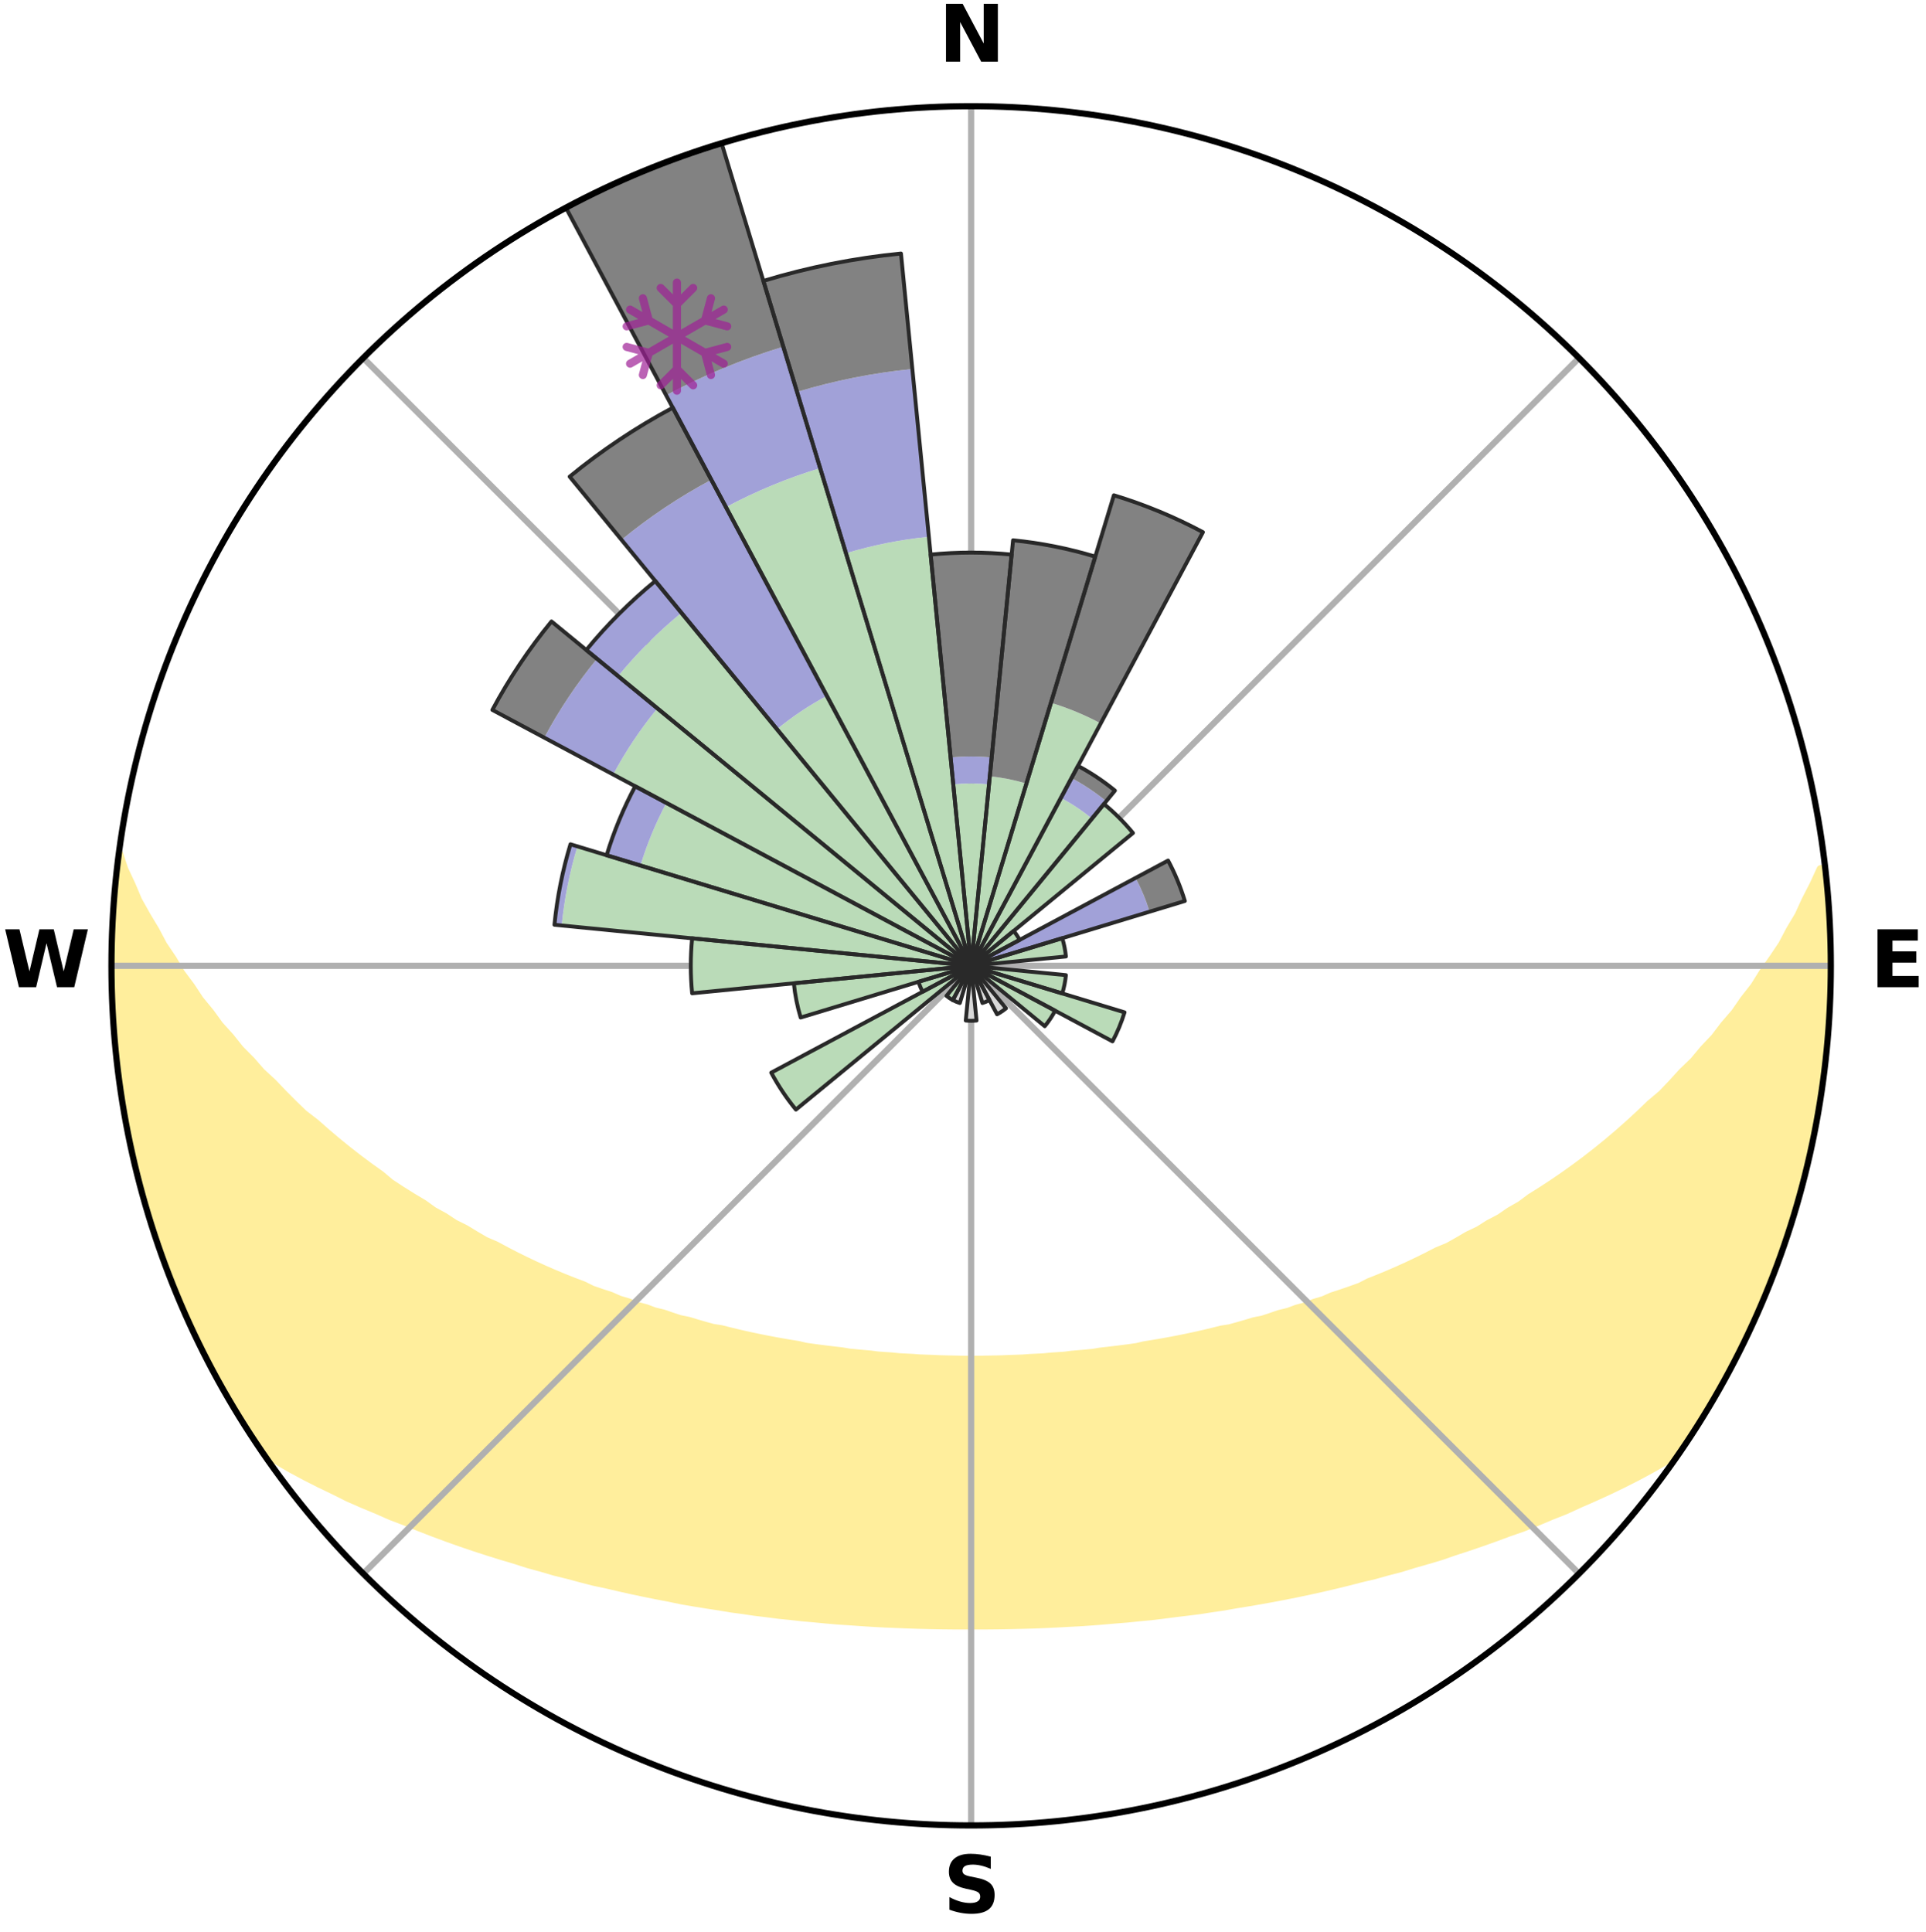 <?xml version="1.0" encoding="utf-8" standalone="no"?>
<!DOCTYPE svg PUBLIC "-//W3C//DTD SVG 1.1//EN"
  "http://www.w3.org/Graphics/SVG/1.1/DTD/svg11.dtd">
<svg xmlns:xlink="http://www.w3.org/1999/xlink" width="248.41pt" height="249.158pt" viewBox="0 0 248.41 249.158" xmlns="http://www.w3.org/2000/svg" version="1.1">
 <title>Ski Rose for Poley Mountain Ski Area</title>
 <defs>
  <style type="text/css">*{stroke-linejoin: round; stroke-linecap: butt}</style>
 </defs>
 <g id="figure_1">
  <g id="patch_1">
   <path d="M 0 249.158 
L 248.41 249.158 
L 248.41 0 
L 0 0 
z
" style="fill: #ffffff"/>
  </g>
  <g id="axes_1">
   <g id="patch_2">
    <path d="M 236.135 124.579 
C 236.135 110.018 233.267 95.599 227.695 82.147 
C 222.122 68.695 213.955 56.471 203.659 46.175 
C 193.363 35.879 181.139 27.711 167.687 22.139 
C 154.235 16.567 139.815 13.699 125.255 13.699 
C 110.694 13.699 96.275 16.567 82.823 22.139 
C 69.371 27.711 57.147 35.879 46.851 46.175 
C 36.555 56.471 28.387 68.695 22.815 82.147 
C 17.243 95.599 14.375 110.018 14.375 124.579 
C 14.375 139.14 17.243 153.559 22.815 167.011 
C 28.387 180.463 36.555 192.687 46.851 202.983 
C 57.147 213.279 69.371 221.447 82.823 227.019 
C 96.275 232.591 110.694 235.459 125.255 235.459 
C 139.815 235.459 154.235 232.591 167.687 227.019 
C 181.139 221.447 193.363 213.279 203.659 202.983 
C 213.955 192.687 222.122 180.463 227.695 167.011 
C 233.267 153.559 236.135 139.14 236.135 124.579 
M 125.255 124.579 
C 125.255 124.579 125.255 124.579 125.255 124.579 
C 125.255 124.579 125.255 124.579 125.255 124.579 
C 125.255 124.579 125.255 124.579 125.255 124.579 
C 125.255 124.579 125.255 124.579 125.255 124.579 
C 125.255 124.579 125.255 124.579 125.255 124.579 
C 125.255 124.579 125.255 124.579 125.255 124.579 
C 125.255 124.579 125.255 124.579 125.255 124.579 
C 125.255 124.579 125.255 124.579 125.255 124.579 
C 125.255 124.579 125.255 124.579 125.255 124.579 
C 125.255 124.579 125.255 124.579 125.255 124.579 
C 125.255 124.579 125.255 124.579 125.255 124.579 
C 125.255 124.579 125.255 124.579 125.255 124.579 
C 125.255 124.579 125.255 124.579 125.255 124.579 
C 125.255 124.579 125.255 124.579 125.255 124.579 
C 125.255 124.579 125.255 124.579 125.255 124.579 
C 125.255 124.579 125.255 124.579 125.255 124.579 
z
" style="fill: #ffffff"/>
   </g>
   <g id="PolyCollection_1">
    <defs>
     <path id="m41ce2b15d1" d="M 235.347 -137.123 
L 234.807 -137.061 
L 233.877 -135.038 
L 232.856 -133.047 
L 231.971 -131.106 
L 230.827 -129.188 
L 229.844 -127.318 
L 228.611 -125.481 
L 227.339 -123.688 
L 226.246 -121.935 
L 224.908 -120.228 
L 223.753 -118.555 
L 222.358 -116.937 
L 221.149 -115.346 
L 219.704 -113.818 
L 218.448 -112.31 
L 216.96 -110.874 
L 215.663 -109.45 
L 214.346 -108.067 
L 212.807 -106.766 
L 211.458 -105.468 
L 210.095 -104.211 
L 208.719 -102.994 
L 207.33 -101.817 
L 205.931 -100.682 
L 204.523 -99.586 
L 203.107 -98.53 
L 201.683 -97.514 
L 200.255 -96.538 
L 198.822 -95.6 
L 197.386 -94.701 
L 196.129 -93.762 
L 194.689 -92.936 
L 193.424 -92.064 
L 191.983 -91.31 
L 190.714 -90.503 
L 189.277 -89.818 
L 188.007 -89.075 
L 186.738 -88.363 
L 185.313 -87.776 
L 184.048 -87.123 
L 182.786 -86.5 
L 181.527 -85.904 
L 180.272 -85.336 
L 179.021 -84.794 
L 177.776 -84.278 
L 176.536 -83.788 
L 175.431 -83.217 
L 174.202 -82.774 
L 172.98 -82.355 
L 171.767 -81.958 
L 170.675 -81.477 
L 169.477 -81.122 
L 168.393 -80.681 
L 167.211 -80.367 
L 166.137 -79.964 
L 164.973 -79.686 
L 163.91 -79.32 
L 162.851 -78.971 
L 161.714 -78.743 
L 160.669 -78.427 
L 159.628 -78.127 
L 158.593 -77.841 
L 157.494 -77.671 
L 156.473 -77.413 
L 155.458 -77.169 
L 154.449 -76.938 
L 153.446 -76.72 
L 152.449 -76.514 
L 151.458 -76.319 
L 150.473 -76.135 
L 149.494 -75.962 
L 148.522 -75.799 
L 147.555 -75.645 
L 146.629 -75.422 
L 145.671 -75.289 
L 144.72 -75.164 
L 143.774 -75.046 
L 142.834 -74.936 
L 141.9 -74.833 
L 140.989 -74.675 
L 140.063 -74.588 
L 139.141 -74.506 
L 138.224 -74.43 
L 137.323 -74.31 
L 136.413 -74.248 
L 135.507 -74.189 
L 134.611 -74.097 
L 133.71 -74.051 
L 132.813 -74.008 
L 131.921 -73.942 
L 131.028 -73.91 
L 130.136 -73.882 
L 129.248 -73.84 
L 128.359 -73.822 
L 127.472 -73.806 
L 126.585 -73.789 
L 125.698 -73.783 
L 124.812 -73.783 
L 123.925 -73.791 
L 123.038 -73.81 
L 122.151 -73.828 
L 121.262 -73.849 
L 120.374 -73.892 
L 119.483 -73.922 
L 118.59 -73.956 
L 117.699 -74.024 
L 116.802 -74.068 
L 115.902 -74.117 
L 115.007 -74.21 
L 114.102 -74.27 
L 113.192 -74.335 
L 112.292 -74.456 
L 111.376 -74.534 
L 110.456 -74.618 
L 109.53 -74.707 
L 108.621 -74.866 
L 107.688 -74.971 
L 106.749 -75.083 
L 105.805 -75.202 
L 104.855 -75.328 
L 103.899 -75.463 
L 102.973 -75.687 
L 102.008 -75.842 
L 101.037 -76.006 
L 100.06 -76.181 
L 99.077 -76.366 
L 98.088 -76.562 
L 97.093 -76.769 
L 96.091 -76.988 
L 95.084 -77.22 
L 94.071 -77.465 
L 93.052 -77.723 
L 91.956 -77.895 
L 90.922 -78.181 
L 89.883 -78.482 
L 88.84 -78.799 
L 87.705 -79.028 
L 86.649 -79.377 
L 85.588 -79.744 
L 84.426 -80.022 
L 83.354 -80.425 
L 82.174 -80.74 
L 81.092 -81.181 
L 79.896 -81.535 
L 78.807 -82.017 
L 77.596 -82.414 
L 76.377 -82.833 
L 75.277 -83.381 
L 74.047 -83.846 
L 72.81 -84.336 
L 71.567 -84.852 
L 70.318 -85.393 
L 69.066 -85.961 
L 67.809 -86.556 
L 66.549 -87.179 
L 65.287 -87.831 
L 64.024 -88.511 
L 62.598 -89.129 
L 61.331 -89.871 
L 60.065 -90.643 
L 58.629 -91.361 
L 57.366 -92.198 
L 55.928 -92.985 
L 54.671 -93.888 
L 53.236 -94.748 
L 51.803 -95.646 
L 50.373 -96.582 
L 49.137 -97.624 
L 47.719 -98.636 
L 46.307 -99.687 
L 44.903 -100.778 
L 43.509 -101.909 
L 42.125 -103.08 
L 40.752 -104.292 
L 39.189 -105.499 
L 37.843 -106.795 
L 36.514 -108.132 
L 35.201 -109.509 
L 33.698 -110.896 
L 32.423 -112.358 
L 30.959 -113.835 
L 29.728 -115.381 
L 28.31 -116.949 
L 27.13 -118.577 
L 25.765 -120.235 
L 24.641 -121.944 
L 23.338 -123.69 
L 22.279 -125.478 
L 21.047 -127.308 
L 20.064 -129.172 
L 18.917 -131.083 
L 17.825 -133.034 
L 16.996 -135.003 
L 16.05 -137.021 
L 15.379 -139.044 
L 15.379 -139.044 
L 15.379 -139.044 
L 15.09 -137.131 
L 14.955 -135.2 
L 14.732 -133.277 
L 14.608 -131.347 
L 14.629 -129.409 
L 14.448 -127.481 
L 14.478 -125.546 
L 14.419 -123.612 
L 14.454 -121.678 
L 14.641 -119.75 
L 14.619 -117.812 
L 14.807 -115.887 
L 14.912 -113.954 
L 15.163 -112.036 
L 15.333 -110.108 
L 15.645 -108.198 
L 15.917 -106.282 
L 16.286 -104.383 
L 16.757 -102.505 
L 17.015 -100.583 
L 17.475 -98.703 
L 17.964 -96.832 
L 18.483 -94.969 
L 18.942 -93.088 
L 19.522 -91.242 
L 20.133 -89.406 
L 20.773 -87.58 
L 21.443 -85.766 
L 22.144 -83.963 
L 22.875 -82.172 
L 23.637 -80.395 
L 24.361 -78.599 
L 25.188 -76.85 
L 26.065 -75.125 
L 26.906 -73.382 
L 27.845 -71.69 
L 28.772 -69.992 
L 29.749 -68.322 
L 30.72 -66.648 
L 31.754 -65.012 
L 32.795 -63.381 
L 33.934 -61.816 
L 35.72 -60.714 
L 37.536 -59.67 
L 39.376 -58.682 
L 41.229 -57.742 
L 43.091 -56.848 
L 44.894 -55.944 
L 46.757 -55.13 
L 48.62 -54.356 
L 50.421 -53.564 
L 52.272 -52.859 
L 54.064 -52.135 
L 55.851 -51.443 
L 57.633 -50.782 
L 59.407 -50.152 
L 61.175 -49.551 
L 62.935 -48.979 
L 64.686 -48.433 
L 66.428 -47.915 
L 68.124 -47.371 
L 69.849 -46.903 
L 71.529 -46.407 
L 73.235 -45.986 
L 74.901 -45.539 
L 76.557 -45.112 
L 78.235 -44.756 
L 79.877 -44.373 
L 81.508 -44.008 
L 83.134 -43.666 
L 84.75 -43.339 
L 86.359 -43.033 
L 87.941 -42.702 
L 89.535 -42.429 
L 91.122 -42.174 
L 92.699 -41.932 
L 94.256 -41.67 
L 95.821 -41.461 
L 97.367 -41.231 
L 98.917 -41.047 
L 100.452 -40.847 
L 101.991 -40.693 
L 103.516 -40.521 
L 105.042 -40.387 
L 106.558 -40.241 
L 108.069 -40.109 
L 109.581 -40.012 
L 111.085 -39.904 
L 112.586 -39.809 
L 114.084 -39.726 
L 115.58 -39.667 
L 117.073 -39.606 
L 118.563 -39.557 
L 120.052 -39.519 
L 121.54 -39.493 
L 123.026 -39.478 
L 124.512 -39.478 
L 125.998 -39.476 
L 127.483 -39.48 
L 128.97 -39.495 
L 130.457 -39.522 
L 131.946 -39.559 
L 133.437 -39.601 
L 134.93 -39.661 
L 136.425 -39.733 
L 137.923 -39.816 
L 139.427 -39.892 
L 140.931 -39.998 
L 142.439 -40.118 
L 143.95 -40.251 
L 145.471 -40.374 
L 146.991 -40.532 
L 148.524 -40.674 
L 150.054 -40.86 
L 151.588 -41.06 
L 153.138 -41.245 
L 154.696 -41.439 
L 156.248 -41.685 
L 157.818 -41.912 
L 159.381 -42.19 
L 160.968 -42.445 
L 162.56 -42.719 
L 164.163 -43.007 
L 165.772 -43.315 
L 167.39 -43.638 
L 169.015 -43.983 
L 170.649 -44.344 
L 172.29 -44.73 
L 173.94 -45.132 
L 175.596 -45.56 
L 177.293 -45.958 
L 178.967 -46.428 
L 180.683 -46.872 
L 182.37 -47.393 
L 184.104 -47.886 
L 185.847 -48.404 
L 187.557 -49 
L 189.316 -49.573 
L 191.083 -50.174 
L 192.857 -50.804 
L 194.638 -51.465 
L 196.475 -52.105 
L 198.268 -52.829 
L 200.065 -53.587 
L 201.925 -54.324 
L 203.728 -55.152 
L 205.59 -55.966 
L 207.456 -56.817 
L 209.316 -57.714 
L 211.172 -58.653 
L 213.01 -59.644 
L 214.828 -60.687 
L 216.611 -61.792 
L 217.711 -63.384 
L 218.767 -65.005 
L 219.77 -66.66 
L 220.787 -68.307 
L 221.756 -69.981 
L 222.667 -71.688 
L 223.601 -73.383 
L 224.484 -75.105 
L 225.318 -76.851 
L 226.101 -78.621 
L 226.911 -80.378 
L 227.623 -82.177 
L 228.401 -83.949 
L 229.066 -85.766 
L 229.741 -87.578 
L 230.37 -89.408 
L 230.953 -91.253 
L 231.49 -93.111 
L 232.087 -94.952 
L 232.595 -96.819 
L 232.998 -98.712 
L 233.481 -100.586 
L 233.843 -102.486 
L 234.252 -104.378 
L 234.521 -106.294 
L 234.855 -108.199 
L 235.184 -110.107 
L 235.295 -112.042 
L 235.545 -113.959 
L 235.736 -115.884 
L 235.912 -117.811 
L 235.871 -119.749 
L 235.973 -121.68 
L 236.04 -123.612 
L 236.056 -125.546 
L 236.053 -127.48 
L 236.016 -129.415 
L 235.767 -131.338 
L 235.665 -133.269 
L 235.514 -135.196 
L 235.347 -137.123 
z
" style="stroke: #ffee9c"/>
    </defs>
    <g clip-path="url(#p72b2d207ca)">
     <use xlink:href="#m41ce2b15d1" x="0" y="249.158" style="fill: #ffee9c; stroke: #ffee9c"/>
    </g>
   </g>
   <g id="matplotlib.axis_1">
    <g id="xtick_1">
     <g id="line2d_1">
      <path d="M 125.255 124.579 
L 125.255 13.699 
" clip-path="url(#p72b2d207ca)" style="fill: none; stroke: #b0b0b0; stroke-width: 0.8; stroke-linecap: square"/>
     </g>
     <g id="text_1">
      <!-- N -->
      <g transform="translate(121.07 7.958) scale(0.1 -0.1)">
       <defs>
        <path id="DejaVuSans-Bold-4e" d="M 588 4666 
L 1931 4666 
L 3628 1466 
L 3628 4666 
L 4769 4666 
L 4769 0 
L 3425 0 
L 1728 3200 
L 1728 0 
L 588 0 
L 588 4666 
z
" transform="scale(0.016)"/>
       </defs>
       <use xlink:href="#DejaVuSans-Bold-4e"/>
      </g>
     </g>
    </g>
    <g id="xtick_2">
     <g id="line2d_2">
      <path d="M 125.255 124.579 
L 203.659 46.175 
" clip-path="url(#p72b2d207ca)" style="fill: none; stroke: #b0b0b0; stroke-width: 0.8; stroke-linecap: square"/>
     </g>
    </g>
    <g id="xtick_3">
     <g id="line2d_3">
      <path d="M 125.255 124.579 
L 236.135 124.579 
" clip-path="url(#p72b2d207ca)" style="fill: none; stroke: #b0b0b0; stroke-width: 0.8; stroke-linecap: square"/>
     </g>
     <g id="text_2">
      <!-- E -->
      <g transform="translate(241.219 127.338) scale(0.1 -0.1)">
       <defs>
        <path id="DejaVuSans-Bold-45" d="M 588 4666 
L 3834 4666 
L 3834 3756 
L 1791 3756 
L 1791 2888 
L 3713 2888 
L 3713 1978 
L 1791 1978 
L 1791 909 
L 3903 909 
L 3903 0 
L 588 0 
L 588 4666 
z
" transform="scale(0.016)"/>
       </defs>
       <use xlink:href="#DejaVuSans-Bold-45"/>
      </g>
     </g>
    </g>
    <g id="xtick_4">
     <g id="line2d_4">
      <path d="M 125.255 124.579 
L 203.659 202.983 
" clip-path="url(#p72b2d207ca)" style="fill: none; stroke: #b0b0b0; stroke-width: 0.8; stroke-linecap: square"/>
     </g>
    </g>
    <g id="xtick_5">
     <g id="line2d_5">
      <path d="M 125.255 124.579 
L 125.255 235.459 
" clip-path="url(#p72b2d207ca)" style="fill: none; stroke: #b0b0b0; stroke-width: 0.8; stroke-linecap: square"/>
     </g>
     <g id="text_3">
      <!-- S -->
      <g transform="translate(121.654 246.718) scale(0.1 -0.1)">
       <defs>
        <path id="DejaVuSans-Bold-53" d="M 3834 4519 
L 3834 3531 
Q 3450 3703 3084 3790 
Q 2719 3878 2394 3878 
Q 1963 3878 1756 3759 
Q 1550 3641 1550 3391 
Q 1550 3203 1689 3098 
Q 1828 2994 2194 2919 
L 2706 2816 
Q 3484 2659 3812 2340 
Q 4141 2022 4141 1434 
Q 4141 663 3683 286 
Q 3225 -91 2284 -91 
Q 1841 -91 1394 -6 
Q 947 78 500 244 
L 500 1259 
Q 947 1022 1364 901 
Q 1781 781 2169 781 
Q 2563 781 2772 912 
Q 2981 1044 2981 1288 
Q 2981 1506 2839 1625 
Q 2697 1744 2272 1838 
L 1806 1941 
Q 1106 2091 782 2419 
Q 459 2747 459 3303 
Q 459 4000 909 4375 
Q 1359 4750 2203 4750 
Q 2588 4750 2994 4692 
Q 3400 4634 3834 4519 
z
" transform="scale(0.016)"/>
       </defs>
       <use xlink:href="#DejaVuSans-Bold-53"/>
      </g>
     </g>
    </g>
    <g id="xtick_6">
     <g id="line2d_6">
      <path d="M 125.255 124.579 
L 46.851 202.983 
" clip-path="url(#p72b2d207ca)" style="fill: none; stroke: #b0b0b0; stroke-width: 0.8; stroke-linecap: square"/>
     </g>
    </g>
    <g id="xtick_7">
     <g id="line2d_7">
      <path d="M 125.255 124.579 
L 14.375 124.579 
" clip-path="url(#p72b2d207ca)" style="fill: none; stroke: #b0b0b0; stroke-width: 0.8; stroke-linecap: square"/>
     </g>
     <g id="text_4">
      <!-- W -->
      <g transform="translate(0.36 127.338) scale(0.1 -0.1)">
       <defs>
        <path id="DejaVuSans-Bold-57" d="M 191 4666 
L 1344 4666 
L 2150 1275 
L 2950 4666 
L 4109 4666 
L 4909 1275 
L 5716 4666 
L 6859 4666 
L 5759 0 
L 4372 0 
L 3525 3547 
L 2688 0 
L 1300 0 
L 191 4666 
z
" transform="scale(0.016)"/>
       </defs>
       <use xlink:href="#DejaVuSans-Bold-57"/>
      </g>
     </g>
    </g>
    <g id="xtick_8">
     <g id="line2d_8">
      <path d="M 125.255 124.579 
L 46.851 46.175 
" clip-path="url(#p72b2d207ca)" style="fill: none; stroke: #b0b0b0; stroke-width: 0.8; stroke-linecap: square"/>
     </g>
    </g>
   </g>
   <g id="matplotlib.axis_2"/>
   <g id="patch_3">
    <path d="M 125.255 124.579 
C 125.255 124.579 125.255 124.579 125.255 124.579 
C 125.255 124.579 125.255 124.579 125.255 124.579 
L 125.255 124.579 
C 125.255 124.579 125.255 124.579 125.255 124.579 
C 125.255 124.579 125.255 124.579 125.255 124.579 
z
" clip-path="url(#p72b2d207ca)" style="fill: #d9d9d9"/>
   </g>
   <g id="patch_4">
    <path d="M 125.255 124.579 
C 125.255 124.579 125.255 124.579 125.255 124.579 
C 125.255 124.579 125.255 124.579 125.255 124.579 
L 125.255 124.579 
C 125.255 124.579 125.255 124.579 125.255 124.579 
C 125.255 124.579 125.255 124.579 125.255 124.579 
z
" clip-path="url(#p72b2d207ca)" style="fill: #d9d9d9"/>
   </g>
   <g id="patch_5">
    <path d="M 125.255 124.579 
C 125.255 124.579 125.255 124.579 125.255 124.579 
C 125.255 124.579 125.255 124.579 125.255 124.579 
L 125.255 124.579 
C 125.255 124.579 125.255 124.579 125.255 124.579 
C 125.255 124.579 125.255 124.579 125.255 124.579 
z
" clip-path="url(#p72b2d207ca)" style="fill: #d9d9d9"/>
   </g>
   <g id="patch_6">
    <path d="M 125.255 124.579 
C 125.255 124.579 125.255 124.579 125.255 124.579 
C 125.255 124.579 125.255 124.579 125.255 124.579 
L 125.255 124.579 
C 125.255 124.579 125.255 124.579 125.255 124.579 
C 125.255 124.579 125.255 124.579 125.255 124.579 
z
" clip-path="url(#p72b2d207ca)" style="fill: #d9d9d9"/>
   </g>
   <g id="patch_7">
    <path d="M 125.255 124.579 
C 125.255 124.579 125.255 124.579 125.255 124.579 
C 125.255 124.579 125.255 124.579 125.255 124.579 
L 125.255 124.579 
C 125.255 124.579 125.255 124.579 125.255 124.579 
C 125.255 124.579 125.255 124.579 125.255 124.579 
z
" clip-path="url(#p72b2d207ca)" style="fill: #d9d9d9"/>
   </g>
   <g id="patch_8">
    <path d="M 125.255 124.579 
C 125.255 124.579 125.255 124.579 125.255 124.579 
C 125.255 124.579 125.255 124.579 125.255 124.579 
L 125.255 124.579 
C 125.255 124.579 125.255 124.579 125.255 124.579 
C 125.255 124.579 125.255 124.579 125.255 124.579 
z
" clip-path="url(#p72b2d207ca)" style="fill: #d9d9d9"/>
   </g>
   <g id="patch_9">
    <path d="M 125.255 124.579 
C 125.255 124.579 125.255 124.579 125.255 124.579 
C 125.255 124.579 125.255 124.579 125.255 124.579 
L 125.255 124.579 
C 125.255 124.579 125.255 124.579 125.255 124.579 
C 125.255 124.579 125.255 124.579 125.255 124.579 
z
" clip-path="url(#p72b2d207ca)" style="fill: #d9d9d9"/>
   </g>
   <g id="patch_10">
    <path d="M 125.255 124.579 
C 125.255 124.579 125.255 124.579 125.255 124.579 
C 125.255 124.579 125.255 124.579 125.255 124.579 
L 125.255 124.579 
C 125.255 124.579 125.255 124.579 125.255 124.579 
C 125.255 124.579 125.255 124.579 125.255 124.579 
z
" clip-path="url(#p72b2d207ca)" style="fill: #d9d9d9"/>
   </g>
   <g id="patch_11">
    <path d="M 125.255 124.579 
C 125.255 124.579 125.255 124.579 125.255 124.579 
C 125.255 124.579 125.255 124.579 125.255 124.579 
L 125.255 124.579 
C 125.255 124.579 125.255 124.579 125.255 124.579 
C 125.255 124.579 125.255 124.579 125.255 124.579 
z
" clip-path="url(#p72b2d207ca)" style="fill: #d9d9d9"/>
   </g>
   <g id="patch_12">
    <path d="M 125.255 124.579 
C 125.255 124.579 125.255 124.579 125.255 124.579 
C 125.255 124.579 125.255 124.579 125.255 124.579 
L 125.255 124.579 
C 125.255 124.579 125.255 124.579 125.255 124.579 
C 125.255 124.579 125.255 124.579 125.255 124.579 
z
" clip-path="url(#p72b2d207ca)" style="fill: #d9d9d9"/>
   </g>
   <g id="patch_13">
    <path d="M 125.255 124.579 
C 125.255 124.579 125.255 124.579 125.255 124.579 
C 125.255 124.579 125.255 124.579 125.255 124.579 
L 125.255 124.579 
C 125.255 124.579 125.255 124.579 125.255 124.579 
C 125.255 124.579 125.255 124.579 125.255 124.579 
z
" clip-path="url(#p72b2d207ca)" style="fill: #d9d9d9"/>
   </g>
   <g id="patch_14">
    <path d="M 125.255 124.579 
C 125.255 124.579 125.255 124.579 125.255 124.579 
C 125.255 124.579 125.255 124.579 125.255 124.579 
L 125.255 124.579 
C 125.255 124.579 125.255 124.579 125.255 124.579 
C 125.255 124.579 125.255 124.579 125.255 124.579 
z
" clip-path="url(#p72b2d207ca)" style="fill: #d9d9d9"/>
   </g>
   <g id="patch_15">
    <path d="M 125.255 124.579 
C 125.255 124.579 125.255 124.579 125.255 124.579 
C 125.255 124.579 125.255 124.579 125.255 124.579 
L 125.255 124.579 
C 125.255 124.579 125.255 124.579 125.255 124.579 
C 125.255 124.579 125.255 124.579 125.255 124.579 
z
" clip-path="url(#p72b2d207ca)" style="fill: #d9d9d9"/>
   </g>
   <g id="patch_16">
    <path d="M 125.255 124.579 
C 125.255 124.579 125.255 124.579 125.255 124.579 
C 125.255 124.579 125.255 124.579 125.255 124.579 
L 128.598 130.833 
C 128.802 130.723 129.001 130.604 129.194 130.475 
C 129.387 130.346 129.574 130.208 129.753 130.061 
z
" clip-path="url(#p72b2d207ca)" style="fill: #d9d9d9"/>
   </g>
   <g id="patch_17">
    <path d="M 125.255 124.579 
C 125.255 124.579 125.255 124.579 125.255 124.579 
C 125.255 124.579 125.255 124.579 125.255 124.579 
L 126.71 129.377 
C 126.867 129.33 127.022 129.274 127.174 129.212 
C 127.325 129.149 127.474 129.079 127.619 129.001 
z
" clip-path="url(#p72b2d207ca)" style="fill: #d9d9d9"/>
   </g>
   <g id="patch_18">
    <path d="M 125.255 124.579 
C 125.255 124.579 125.255 124.579 125.255 124.579 
C 125.255 124.579 125.255 124.579 125.255 124.579 
L 125.255 124.579 
C 125.255 124.579 125.255 124.579 125.255 124.579 
C 125.255 124.579 125.255 124.579 125.255 124.579 
z
" clip-path="url(#p72b2d207ca)" style="fill: #d9d9d9"/>
   </g>
   <g id="patch_19">
    <path d="M 125.255 124.579 
C 125.255 124.579 125.255 124.579 125.255 124.579 
C 125.255 124.579 125.255 124.579 125.255 124.579 
L 124.56 131.636 
C 124.791 131.659 125.023 131.67 125.255 131.67 
C 125.487 131.67 125.719 131.659 125.95 131.636 
z
" clip-path="url(#p72b2d207ca)" style="fill: #d9d9d9"/>
   </g>
   <g id="patch_20">
    <path d="M 125.255 124.579 
C 125.255 124.579 125.255 124.579 125.255 124.579 
C 125.255 124.579 125.255 124.579 125.255 124.579 
L 125.255 124.579 
C 125.255 124.579 125.255 124.579 125.255 124.579 
C 125.255 124.579 125.255 124.579 125.255 124.579 
z
" clip-path="url(#p72b2d207ca)" style="fill: #d9d9d9"/>
   </g>
   <g id="patch_21">
    <path d="M 125.255 124.579 
C 125.255 124.579 125.255 124.579 125.255 124.579 
C 125.255 124.579 125.255 124.579 125.255 124.579 
L 122.891 129.001 
C 123.036 129.079 123.184 129.149 123.336 129.212 
C 123.488 129.274 123.642 129.33 123.799 129.377 
z
" clip-path="url(#p72b2d207ca)" style="fill: #d9d9d9"/>
   </g>
   <g id="patch_22">
    <path d="M 125.255 124.579 
C 125.255 124.579 125.255 124.579 125.255 124.579 
C 125.255 124.579 125.255 124.579 125.255 124.579 
L 125.255 124.579 
C 125.255 124.579 125.255 124.579 125.255 124.579 
C 125.255 124.579 125.255 124.579 125.255 124.579 
z
" clip-path="url(#p72b2d207ca)" style="fill: #d9d9d9"/>
   </g>
   <g id="patch_23">
    <path d="M 125.255 124.579 
C 125.255 124.579 125.255 124.579 125.255 124.579 
C 125.255 124.579 125.255 124.579 125.255 124.579 
L 125.255 124.579 
C 125.255 124.579 125.255 124.579 125.255 124.579 
C 125.255 124.579 125.255 124.579 125.255 124.579 
z
" clip-path="url(#p72b2d207ca)" style="fill: #d9d9d9"/>
   </g>
   <g id="patch_24">
    <path d="M 125.255 124.579 
C 125.255 124.579 125.255 124.579 125.255 124.579 
C 125.255 124.579 125.255 124.579 125.255 124.579 
L 125.255 124.579 
C 125.255 124.579 125.255 124.579 125.255 124.579 
C 125.255 124.579 125.255 124.579 125.255 124.579 
z
" clip-path="url(#p72b2d207ca)" style="fill: #d9d9d9"/>
   </g>
   <g id="patch_25">
    <path d="M 125.255 124.579 
C 125.255 124.579 125.255 124.579 125.255 124.579 
C 125.255 124.579 125.255 124.579 125.255 124.579 
L 125.255 124.579 
C 125.255 124.579 125.255 124.579 125.255 124.579 
C 125.255 124.579 125.255 124.579 125.255 124.579 
z
" clip-path="url(#p72b2d207ca)" style="fill: #d9d9d9"/>
   </g>
   <g id="patch_26">
    <path d="M 125.255 124.579 
C 125.255 124.579 125.255 124.579 125.255 124.579 
C 125.255 124.579 125.255 124.579 125.255 124.579 
L 125.255 124.579 
C 125.255 124.579 125.255 124.579 125.255 124.579 
C 125.255 124.579 125.255 124.579 125.255 124.579 
z
" clip-path="url(#p72b2d207ca)" style="fill: #d9d9d9"/>
   </g>
   <g id="patch_27">
    <path d="M 125.255 124.579 
C 125.255 124.579 125.255 124.579 125.255 124.579 
C 125.255 124.579 125.255 124.579 125.255 124.579 
L 125.255 124.579 
C 125.255 124.579 125.255 124.579 125.255 124.579 
C 125.255 124.579 125.255 124.579 125.255 124.579 
z
" clip-path="url(#p72b2d207ca)" style="fill: #d9d9d9"/>
   </g>
   <g id="patch_28">
    <path d="M 125.255 124.579 
C 125.255 124.579 125.255 124.579 125.255 124.579 
C 125.255 124.579 125.255 124.579 125.255 124.579 
L 125.255 124.579 
C 125.255 124.579 125.255 124.579 125.255 124.579 
C 125.255 124.579 125.255 124.579 125.255 124.579 
z
" clip-path="url(#p72b2d207ca)" style="fill: #d9d9d9"/>
   </g>
   <g id="patch_29">
    <path d="M 125.255 124.579 
C 125.255 124.579 125.255 124.579 125.255 124.579 
C 125.255 124.579 125.255 124.579 125.255 124.579 
L 125.255 124.579 
C 125.255 124.579 125.255 124.579 125.255 124.579 
C 125.255 124.579 125.255 124.579 125.255 124.579 
z
" clip-path="url(#p72b2d207ca)" style="fill: #d9d9d9"/>
   </g>
   <g id="patch_30">
    <path d="M 125.255 124.579 
C 125.255 124.579 125.255 124.579 125.255 124.579 
C 125.255 124.579 125.255 124.579 125.255 124.579 
L 125.255 124.579 
C 125.255 124.579 125.255 124.579 125.255 124.579 
C 125.255 124.579 125.255 124.579 125.255 124.579 
z
" clip-path="url(#p72b2d207ca)" style="fill: #d9d9d9"/>
   </g>
   <g id="patch_31">
    <path d="M 125.255 124.579 
C 125.255 124.579 125.255 124.579 125.255 124.579 
C 125.255 124.579 125.255 124.579 125.255 124.579 
L 125.255 124.579 
C 125.255 124.579 125.255 124.579 125.255 124.579 
C 125.255 124.579 125.255 124.579 125.255 124.579 
z
" clip-path="url(#p72b2d207ca)" style="fill: #d9d9d9"/>
   </g>
   <g id="patch_32">
    <path d="M 125.255 124.579 
C 125.255 124.579 125.255 124.579 125.255 124.579 
C 125.255 124.579 125.255 124.579 125.255 124.579 
L 125.255 124.579 
C 125.255 124.579 125.255 124.579 125.255 124.579 
C 125.255 124.579 125.255 124.579 125.255 124.579 
z
" clip-path="url(#p72b2d207ca)" style="fill: #d9d9d9"/>
   </g>
   <g id="patch_33">
    <path d="M 125.255 124.579 
C 125.255 124.579 125.255 124.579 125.255 124.579 
C 125.255 124.579 125.255 124.579 125.255 124.579 
L 125.255 124.579 
C 125.255 124.579 125.255 124.579 125.255 124.579 
C 125.255 124.579 125.255 124.579 125.255 124.579 
z
" clip-path="url(#p72b2d207ca)" style="fill: #d9d9d9"/>
   </g>
   <g id="patch_34">
    <path d="M 125.255 124.579 
C 125.255 124.579 125.255 124.579 125.255 124.579 
C 125.255 124.579 125.255 124.579 125.255 124.579 
L 125.255 124.579 
C 125.255 124.579 125.255 124.579 125.255 124.579 
C 125.255 124.579 125.255 124.579 125.255 124.579 
z
" clip-path="url(#p72b2d207ca)" style="fill: #d9d9d9"/>
   </g>
   <g id="patch_35">
    <path d="M 125.255 124.579 
C 125.255 124.579 125.255 124.579 125.255 124.579 
C 125.255 124.579 125.255 124.579 125.255 124.579 
L 127.56 101.174 
C 126.794 101.098 126.025 101.061 125.255 101.061 
C 124.485 101.061 123.716 101.098 122.95 101.174 
z
" clip-path="url(#p72b2d207ca)" style="fill: #badbb8"/>
   </g>
   <g id="patch_36">
    <path d="M 125.255 124.579 
C 125.255 124.579 125.255 124.579 125.255 124.579 
C 125.255 124.579 125.255 124.579 125.255 124.579 
L 132.385 101.072 
C 131.616 100.839 130.836 100.644 130.047 100.487 
C 129.259 100.33 128.463 100.212 127.663 100.133 
z
" clip-path="url(#p72b2d207ca)" style="fill: #badbb8"/>
   </g>
   <g id="patch_37">
    <path d="M 125.255 124.579 
C 125.255 124.579 125.255 124.579 125.255 124.579 
C 125.255 124.579 125.255 124.579 125.255 124.579 
L 141.968 93.31 
C 140.945 92.763 139.895 92.267 138.823 91.822 
C 137.751 91.378 136.658 90.987 135.547 90.65 
z
" clip-path="url(#p72b2d207ca)" style="fill: #badbb8"/>
   </g>
   <g id="patch_38">
    <path d="M 125.255 124.579 
C 125.255 124.579 125.255 124.579 125.255 124.579 
C 125.255 124.579 125.255 124.579 125.255 124.579 
L 140.838 105.591 
C 140.217 105.081 139.571 104.601 138.902 104.155 
C 138.234 103.708 137.543 103.294 136.834 102.915 
z
" clip-path="url(#p72b2d207ca)" style="fill: #badbb8"/>
   </g>
   <g id="patch_39">
    <path d="M 125.255 124.579 
C 125.255 124.579 125.255 124.579 125.255 124.579 
C 125.255 124.579 125.255 124.579 125.255 124.579 
L 146.128 107.449 
C 145.567 106.766 144.973 106.111 144.348 105.486 
C 143.723 104.861 143.068 104.267 142.385 103.706 
z
" clip-path="url(#p72b2d207ca)" style="fill: #badbb8"/>
   </g>
   <g id="patch_40">
    <path d="M 125.255 124.579 
C 125.255 124.579 125.255 124.579 125.255 124.579 
C 125.255 124.579 125.255 124.579 125.255 124.579 
L 131.509 121.236 
C 131.399 121.032 131.28 120.832 131.151 120.639 
C 131.022 120.446 130.884 120.26 130.736 120.081 
z
" clip-path="url(#p72b2d207ca)" style="fill: #badbb8"/>
   </g>
   <g id="patch_41">
    <path d="M 125.255 124.579 
C 125.255 124.579 125.255 124.579 125.255 124.579 
C 125.255 124.579 125.255 124.579 125.255 124.579 
L 125.255 124.579 
C 125.255 124.579 125.255 124.579 125.255 124.579 
C 125.255 124.579 125.255 124.579 125.255 124.579 
z
" clip-path="url(#p72b2d207ca)" style="fill: #badbb8"/>
   </g>
   <g id="patch_42">
    <path d="M 125.255 124.579 
C 125.255 124.579 125.255 124.579 125.255 124.579 
C 125.255 124.579 125.255 124.579 125.255 124.579 
L 137.478 123.375 
C 137.438 122.975 137.379 122.577 137.301 122.183 
C 137.223 121.789 137.125 121.398 137.008 121.014 
z
" clip-path="url(#p72b2d207ca)" style="fill: #badbb8"/>
   </g>
   <g id="patch_43">
    <path d="M 125.255 124.579 
C 125.255 124.579 125.255 124.579 125.255 124.579 
C 125.255 124.579 125.255 124.579 125.255 124.579 
L 125.255 124.579 
C 125.255 124.579 125.255 124.579 125.255 124.579 
C 125.255 124.579 125.255 124.579 125.255 124.579 
z
" clip-path="url(#p72b2d207ca)" style="fill: #badbb8"/>
   </g>
   <g id="patch_44">
    <path d="M 125.255 124.579 
C 125.255 124.579 125.255 124.579 125.255 124.579 
C 125.255 124.579 125.255 124.579 125.255 124.579 
L 137.008 128.144 
C 137.125 127.76 137.223 127.369 137.301 126.975 
C 137.379 126.581 137.438 126.183 137.478 125.783 
z
" clip-path="url(#p72b2d207ca)" style="fill: #badbb8"/>
   </g>
   <g id="patch_45">
    <path d="M 125.255 124.579 
C 125.255 124.579 125.255 124.579 125.255 124.579 
C 125.255 124.579 125.255 124.579 125.255 124.579 
L 143.488 134.325 
C 143.807 133.728 144.096 133.116 144.355 132.491 
C 144.614 131.865 144.842 131.228 145.039 130.58 
z
" clip-path="url(#p72b2d207ca)" style="fill: #badbb8"/>
   </g>
   <g id="patch_46">
    <path d="M 125.255 124.579 
C 125.255 124.579 125.255 124.579 125.255 124.579 
C 125.255 124.579 125.255 124.579 125.255 124.579 
L 134.749 132.371 
C 135.004 132.06 135.244 131.737 135.467 131.403 
C 135.69 131.068 135.897 130.723 136.087 130.369 
z
" clip-path="url(#p72b2d207ca)" style="fill: #badbb8"/>
   </g>
   <g id="patch_47">
    <path d="M 125.255 124.579 
C 125.255 124.579 125.255 124.579 125.255 124.579 
C 125.255 124.579 125.255 124.579 125.255 124.579 
L 125.255 124.579 
C 125.255 124.579 125.255 124.579 125.255 124.579 
C 125.255 124.579 125.255 124.579 125.255 124.579 
z
" clip-path="url(#p72b2d207ca)" style="fill: #badbb8"/>
   </g>
   <g id="patch_48">
    <path d="M 129.753 130.061 
C 129.574 130.208 129.387 130.346 129.194 130.475 
C 129.001 130.604 128.802 130.723 128.598 130.833 
L 128.598 130.833 
C 128.802 130.723 129.001 130.604 129.194 130.475 
C 129.387 130.346 129.574 130.208 129.753 130.061 
z
" clip-path="url(#p72b2d207ca)" style="fill: #badbb8"/>
   </g>
   <g id="patch_49">
    <path d="M 127.619 129.001 
C 127.474 129.079 127.325 129.149 127.174 129.212 
C 127.022 129.274 126.867 129.33 126.71 129.377 
L 126.71 129.377 
C 126.867 129.33 127.022 129.274 127.174 129.212 
C 127.325 129.149 127.474 129.079 127.619 129.001 
z
" clip-path="url(#p72b2d207ca)" style="fill: #badbb8"/>
   </g>
   <g id="patch_50">
    <path d="M 125.255 124.579 
C 125.255 124.579 125.255 124.579 125.255 124.579 
C 125.255 124.579 125.255 124.579 125.255 124.579 
L 125.255 124.579 
C 125.255 124.579 125.255 124.579 125.255 124.579 
C 125.255 124.579 125.255 124.579 125.255 124.579 
z
" clip-path="url(#p72b2d207ca)" style="fill: #badbb8"/>
   </g>
   <g id="patch_51">
    <path d="M 125.95 131.636 
C 125.719 131.659 125.487 131.67 125.255 131.67 
C 125.023 131.67 124.791 131.659 124.56 131.636 
L 124.56 131.636 
C 124.791 131.659 125.023 131.67 125.255 131.67 
C 125.487 131.67 125.719 131.659 125.95 131.636 
z
" clip-path="url(#p72b2d207ca)" style="fill: #badbb8"/>
   </g>
   <g id="patch_52">
    <path d="M 125.255 124.579 
C 125.255 124.579 125.255 124.579 125.255 124.579 
C 125.255 124.579 125.255 124.579 125.255 124.579 
L 125.255 124.579 
C 125.255 124.579 125.255 124.579 125.255 124.579 
C 125.255 124.579 125.255 124.579 125.255 124.579 
z
" clip-path="url(#p72b2d207ca)" style="fill: #badbb8"/>
   </g>
   <g id="patch_53">
    <path d="M 123.799 129.377 
C 123.642 129.33 123.488 129.274 123.336 129.212 
C 123.184 129.149 123.036 129.079 122.891 129.001 
L 122.891 129.001 
C 123.036 129.079 123.184 129.149 123.336 129.212 
C 123.488 129.274 123.642 129.33 123.799 129.377 
z
" clip-path="url(#p72b2d207ca)" style="fill: #badbb8"/>
   </g>
   <g id="patch_54">
    <path d="M 125.255 124.579 
C 125.255 124.579 125.255 124.579 125.255 124.579 
C 125.255 124.579 125.255 124.579 125.255 124.579 
L 122.074 128.455 
C 122.201 128.559 122.333 128.657 122.469 128.748 
C 122.606 128.839 122.746 128.924 122.891 129.001 
z
" clip-path="url(#p72b2d207ca)" style="fill: #badbb8"/>
   </g>
   <g id="patch_55">
    <path d="M 125.255 124.579 
C 125.255 124.579 125.255 124.579 125.255 124.579 
C 125.255 124.579 125.255 124.579 125.255 124.579 
L 125.255 124.579 
C 125.255 124.579 125.255 124.579 125.255 124.579 
C 125.255 124.579 125.255 124.579 125.255 124.579 
z
" clip-path="url(#p72b2d207ca)" style="fill: #badbb8"/>
   </g>
   <g id="patch_56">
    <path d="M 125.255 124.579 
C 125.255 124.579 125.255 124.579 125.255 124.579 
C 125.255 124.579 125.255 124.579 125.255 124.579 
L 99.47 138.361 
C 99.921 139.205 100.413 140.027 100.945 140.822 
C 101.477 141.618 102.047 142.387 102.654 143.127 
z
" clip-path="url(#p72b2d207ca)" style="fill: #badbb8"/>
   </g>
   <g id="patch_57">
    <path d="M 125.255 124.579 
C 125.255 124.579 125.255 124.579 125.255 124.579 
C 125.255 124.579 125.255 124.579 125.255 124.579 
L 118.469 126.638 
C 118.536 126.86 118.615 127.078 118.704 127.293 
C 118.792 127.507 118.892 127.717 119.001 127.922 
z
" clip-path="url(#p72b2d207ca)" style="fill: #badbb8"/>
   </g>
   <g id="patch_58">
    <path d="M 125.255 124.579 
C 125.255 124.579 125.255 124.579 125.255 124.579 
C 125.255 124.579 125.255 124.579 125.255 124.579 
L 102.388 126.831 
C 102.461 127.58 102.572 128.324 102.719 129.062 
C 102.865 129.799 103.048 130.529 103.266 131.249 
z
" clip-path="url(#p72b2d207ca)" style="fill: #badbb8"/>
   </g>
   <g id="patch_59">
    <path d="M 125.255 124.579 
C 125.255 124.579 125.255 124.579 125.255 124.579 
C 125.255 124.579 125.255 124.579 125.255 124.579 
L 89.271 121.035 
C 89.155 122.213 89.097 123.396 89.097 124.579 
C 89.097 125.763 89.155 126.945 89.271 128.123 
z
" clip-path="url(#p72b2d207ca)" style="fill: #badbb8"/>
   </g>
   <g id="patch_60">
    <path d="M 125.255 124.579 
C 125.255 124.579 125.255 124.579 125.255 124.579 
C 125.255 124.579 125.255 124.579 125.255 124.579 
L 74.475 109.175 
C 73.971 110.837 73.548 112.523 73.21 114.227 
C 72.871 115.93 72.616 117.649 72.445 119.378 
z
" clip-path="url(#p72b2d207ca)" style="fill: #badbb8"/>
   </g>
   <g id="patch_61">
    <path d="M 125.255 124.579 
C 125.255 124.579 125.255 124.579 125.255 124.579 
C 125.255 124.579 125.255 124.579 125.255 124.579 
L 85.95 103.57 
C 85.263 104.857 84.639 106.176 84.08 107.524 
C 83.522 108.872 83.03 110.246 82.607 111.642 
z
" clip-path="url(#p72b2d207ca)" style="fill: #badbb8"/>
   </g>
   <g id="patch_62">
    <path d="M 125.255 124.579 
C 125.255 124.579 125.255 124.579 125.255 124.579 
C 125.255 124.579 125.255 124.579 125.255 124.579 
L 84.788 91.369 
C 83.701 92.693 82.68 94.071 81.728 95.495 
C 80.776 96.92 79.894 98.391 79.087 99.902 
z
" clip-path="url(#p72b2d207ca)" style="fill: #badbb8"/>
   </g>
   <g id="patch_63">
    <path d="M 125.255 124.579 
C 125.255 124.579 125.255 124.579 125.255 124.579 
C 125.255 124.579 125.255 124.579 125.255 124.579 
L 87.887 79.046 
C 86.397 80.269 84.967 81.565 83.604 82.928 
C 82.241 84.292 80.945 85.721 79.722 87.211 
z
" clip-path="url(#p72b2d207ca)" style="fill: #badbb8"/>
   </g>
   <g id="patch_64">
    <path d="M 125.255 124.579 
C 125.255 124.579 125.255 124.579 125.255 124.579 
C 125.255 124.579 125.255 124.579 125.255 124.579 
L 106.643 89.759 
C 105.504 90.369 104.395 91.033 103.32 91.751 
C 102.246 92.469 101.207 93.24 100.208 94.059 
z
" clip-path="url(#p72b2d207ca)" style="fill: #badbb8"/>
   </g>
   <g id="patch_65">
    <path d="M 125.255 124.579 
C 125.255 124.579 125.255 124.579 125.255 124.579 
C 125.255 124.579 125.255 124.579 125.255 124.579 
L 105.781 60.383 
C 103.68 61.02 101.611 61.76 99.583 62.601 
C 97.554 63.441 95.568 64.38 93.631 65.415 
z
" clip-path="url(#p72b2d207ca)" style="fill: #badbb8"/>
   </g>
   <g id="patch_66">
    <path d="M 125.255 124.579 
C 125.255 124.579 125.255 124.579 125.255 124.579 
C 125.255 124.579 125.255 124.579 125.255 124.579 
L 119.804 69.237 
C 117.993 69.415 116.191 69.683 114.406 70.038 
C 112.621 70.393 110.854 70.835 109.112 71.364 
z
" clip-path="url(#p72b2d207ca)" style="fill: #badbb8"/>
   </g>
   <g id="patch_67">
    <path d="M 122.95 101.174 
C 123.716 101.098 124.485 101.061 125.255 101.061 
C 126.025 101.061 126.794 101.098 127.56 101.174 
L 127.902 97.707 
C 127.022 97.62 126.139 97.577 125.255 97.577 
C 124.371 97.577 123.488 97.62 122.608 97.707 
z
" clip-path="url(#p72b2d207ca)" style="fill: #a1a1d8"/>
   </g>
   <g id="patch_68">
    <path d="M 127.663 100.133 
C 128.463 100.212 129.259 100.33 130.047 100.487 
C 130.836 100.644 131.616 100.839 132.385 101.072 
L 132.385 101.072 
C 131.616 100.839 130.836 100.644 130.047 100.487 
C 129.259 100.33 128.463 100.212 127.663 100.133 
z
" clip-path="url(#p72b2d207ca)" style="fill: #a1a1d8"/>
   </g>
   <g id="patch_69">
    <path d="M 135.547 90.65 
C 136.658 90.987 137.751 91.378 138.823 91.822 
C 139.895 92.267 140.945 92.763 141.968 93.31 
L 141.968 93.31 
C 140.945 92.763 139.895 92.267 138.823 91.822 
C 137.751 91.378 136.658 90.987 135.547 90.65 
z
" clip-path="url(#p72b2d207ca)" style="fill: #a1a1d8"/>
   </g>
   <g id="patch_70">
    <path d="M 136.834 102.915 
C 137.543 103.294 138.234 103.708 138.902 104.155 
C 139.571 104.601 140.217 105.081 140.838 105.591 
L 142.678 103.349 
C 141.983 102.779 141.26 102.243 140.513 101.744 
C 139.765 101.244 138.994 100.782 138.201 100.358 
z
" clip-path="url(#p72b2d207ca)" style="fill: #a1a1d8"/>
   </g>
   <g id="patch_71">
    <path d="M 142.385 103.706 
C 143.068 104.267 143.723 104.861 144.348 105.486 
C 144.973 106.111 145.567 106.766 146.128 107.449 
L 146.128 107.449 
C 145.567 106.766 144.973 106.111 144.348 105.486 
C 143.723 104.861 143.068 104.267 142.385 103.706 
z
" clip-path="url(#p72b2d207ca)" style="fill: #a1a1d8"/>
   </g>
   <g id="patch_72">
    <path d="M 130.736 120.081 
C 130.884 120.26 131.022 120.446 131.151 120.639 
C 131.28 120.832 131.399 121.032 131.509 121.236 
L 131.509 121.236 
C 131.399 121.032 131.28 120.832 131.151 120.639 
C 131.022 120.446 130.884 120.26 130.736 120.081 
z
" clip-path="url(#p72b2d207ca)" style="fill: #a1a1d8"/>
   </g>
   <g id="patch_73">
    <path d="M 125.255 124.579 
C 125.255 124.579 125.255 124.579 125.255 124.579 
C 125.255 124.579 125.255 124.579 125.255 124.579 
L 148.266 117.599 
C 148.038 116.845 147.773 116.104 147.471 115.377 
C 147.17 114.649 146.834 113.937 146.462 113.243 
z
" clip-path="url(#p72b2d207ca)" style="fill: #a1a1d8"/>
   </g>
   <g id="patch_74">
    <path d="M 137.008 121.014 
C 137.125 121.398 137.223 121.789 137.301 122.183 
C 137.379 122.577 137.438 122.975 137.478 123.375 
L 137.478 123.375 
C 137.438 122.975 137.379 122.577 137.301 122.183 
C 137.223 121.789 137.125 121.398 137.008 121.014 
z
" clip-path="url(#p72b2d207ca)" style="fill: #a1a1d8"/>
   </g>
   <g id="patch_75">
    <path d="M 125.255 124.579 
C 125.255 124.579 125.255 124.579 125.255 124.579 
C 125.255 124.579 125.255 124.579 125.255 124.579 
L 125.255 124.579 
C 125.255 124.579 125.255 124.579 125.255 124.579 
C 125.255 124.579 125.255 124.579 125.255 124.579 
z
" clip-path="url(#p72b2d207ca)" style="fill: #a1a1d8"/>
   </g>
   <g id="patch_76">
    <path d="M 137.478 125.783 
C 137.438 126.183 137.379 126.581 137.301 126.975 
C 137.223 127.369 137.125 127.76 137.008 128.144 
L 137.008 128.144 
C 137.125 127.76 137.223 127.369 137.301 126.975 
C 137.379 126.581 137.438 126.183 137.478 125.783 
z
" clip-path="url(#p72b2d207ca)" style="fill: #a1a1d8"/>
   </g>
   <g id="patch_77">
    <path d="M 145.039 130.58 
C 144.842 131.228 144.614 131.865 144.355 132.491 
C 144.096 133.116 143.807 133.728 143.488 134.325 
L 143.488 134.325 
C 143.807 133.728 144.096 133.116 144.355 132.491 
C 144.614 131.865 144.842 131.228 145.039 130.58 
z
" clip-path="url(#p72b2d207ca)" style="fill: #a1a1d8"/>
   </g>
   <g id="patch_78">
    <path d="M 136.087 130.369 
C 135.897 130.723 135.69 131.068 135.467 131.403 
C 135.244 131.737 135.004 132.06 134.749 132.371 
L 134.749 132.371 
C 135.004 132.06 135.244 131.737 135.467 131.403 
C 135.69 131.068 135.897 130.723 136.087 130.369 
z
" clip-path="url(#p72b2d207ca)" style="fill: #a1a1d8"/>
   </g>
   <g id="patch_79">
    <path d="M 125.255 124.579 
C 125.255 124.579 125.255 124.579 125.255 124.579 
C 125.255 124.579 125.255 124.579 125.255 124.579 
L 125.255 124.579 
C 125.255 124.579 125.255 124.579 125.255 124.579 
C 125.255 124.579 125.255 124.579 125.255 124.579 
z
" clip-path="url(#p72b2d207ca)" style="fill: #a1a1d8"/>
   </g>
   <g id="patch_80">
    <path d="M 129.753 130.061 
C 129.574 130.208 129.387 130.346 129.194 130.475 
C 129.001 130.604 128.802 130.723 128.598 130.833 
L 128.598 130.833 
C 128.802 130.723 129.001 130.604 129.194 130.475 
C 129.387 130.346 129.574 130.208 129.753 130.061 
z
" clip-path="url(#p72b2d207ca)" style="fill: #a1a1d8"/>
   </g>
   <g id="patch_81">
    <path d="M 127.619 129.001 
C 127.474 129.079 127.325 129.149 127.174 129.212 
C 127.022 129.274 126.867 129.33 126.71 129.377 
L 126.71 129.377 
C 126.867 129.33 127.022 129.274 127.174 129.212 
C 127.325 129.149 127.474 129.079 127.619 129.001 
z
" clip-path="url(#p72b2d207ca)" style="fill: #a1a1d8"/>
   </g>
   <g id="patch_82">
    <path d="M 125.255 124.579 
C 125.255 124.579 125.255 124.579 125.255 124.579 
C 125.255 124.579 125.255 124.579 125.255 124.579 
L 125.255 124.579 
C 125.255 124.579 125.255 124.579 125.255 124.579 
C 125.255 124.579 125.255 124.579 125.255 124.579 
z
" clip-path="url(#p72b2d207ca)" style="fill: #a1a1d8"/>
   </g>
   <g id="patch_83">
    <path d="M 125.95 131.636 
C 125.719 131.659 125.487 131.67 125.255 131.67 
C 125.023 131.67 124.791 131.659 124.56 131.636 
L 124.56 131.636 
C 124.791 131.659 125.023 131.67 125.255 131.67 
C 125.487 131.67 125.719 131.659 125.95 131.636 
z
" clip-path="url(#p72b2d207ca)" style="fill: #a1a1d8"/>
   </g>
   <g id="patch_84">
    <path d="M 125.255 124.579 
C 125.255 124.579 125.255 124.579 125.255 124.579 
C 125.255 124.579 125.255 124.579 125.255 124.579 
L 125.255 124.579 
C 125.255 124.579 125.255 124.579 125.255 124.579 
C 125.255 124.579 125.255 124.579 125.255 124.579 
z
" clip-path="url(#p72b2d207ca)" style="fill: #a1a1d8"/>
   </g>
   <g id="patch_85">
    <path d="M 123.799 129.377 
C 123.642 129.33 123.488 129.274 123.336 129.212 
C 123.184 129.149 123.036 129.079 122.891 129.001 
L 122.891 129.001 
C 123.036 129.079 123.184 129.149 123.336 129.212 
C 123.488 129.274 123.642 129.33 123.799 129.377 
z
" clip-path="url(#p72b2d207ca)" style="fill: #a1a1d8"/>
   </g>
   <g id="patch_86">
    <path d="M 122.891 129.001 
C 122.746 128.924 122.606 128.839 122.469 128.748 
C 122.333 128.657 122.201 128.559 122.074 128.455 
L 122.074 128.455 
C 122.201 128.559 122.333 128.657 122.469 128.748 
C 122.606 128.839 122.746 128.924 122.891 129.001 
z
" clip-path="url(#p72b2d207ca)" style="fill: #a1a1d8"/>
   </g>
   <g id="patch_87">
    <path d="M 125.255 124.579 
C 125.255 124.579 125.255 124.579 125.255 124.579 
C 125.255 124.579 125.255 124.579 125.255 124.579 
L 125.255 124.579 
C 125.255 124.579 125.255 124.579 125.255 124.579 
C 125.255 124.579 125.255 124.579 125.255 124.579 
z
" clip-path="url(#p72b2d207ca)" style="fill: #a1a1d8"/>
   </g>
   <g id="patch_88">
    <path d="M 102.654 143.127 
C 102.047 142.387 101.477 141.618 100.945 140.822 
C 100.413 140.027 99.921 139.205 99.47 138.361 
L 99.47 138.361 
C 99.921 139.205 100.413 140.027 100.945 140.822 
C 101.477 141.618 102.047 142.387 102.654 143.127 
z
" clip-path="url(#p72b2d207ca)" style="fill: #a1a1d8"/>
   </g>
   <g id="patch_89">
    <path d="M 119.001 127.922 
C 118.892 127.717 118.792 127.507 118.704 127.293 
C 118.615 127.078 118.536 126.86 118.469 126.638 
L 118.469 126.638 
C 118.536 126.86 118.615 127.078 118.704 127.293 
C 118.792 127.507 118.892 127.717 119.001 127.922 
z
" clip-path="url(#p72b2d207ca)" style="fill: #a1a1d8"/>
   </g>
   <g id="patch_90">
    <path d="M 103.266 131.249 
C 103.048 130.529 102.865 129.799 102.719 129.062 
C 102.572 128.324 102.461 127.58 102.388 126.831 
L 102.388 126.831 
C 102.461 127.58 102.572 128.324 102.719 129.062 
C 102.865 129.799 103.048 130.529 103.266 131.249 
z
" clip-path="url(#p72b2d207ca)" style="fill: #a1a1d8"/>
   </g>
   <g id="patch_91">
    <path d="M 89.271 128.123 
C 89.155 126.945 89.097 125.763 89.097 124.579 
C 89.097 123.396 89.155 122.213 89.271 121.035 
L 89.271 121.035 
C 89.155 122.213 89.097 123.396 89.097 124.579 
C 89.097 125.763 89.155 126.945 89.271 128.123 
z
" clip-path="url(#p72b2d207ca)" style="fill: #a1a1d8"/>
   </g>
   <g id="patch_92">
    <path d="M 72.445 119.378 
C 72.616 117.649 72.871 115.93 73.21 114.227 
C 73.548 112.523 73.971 110.837 74.475 109.175 
L 73.576 108.902 
C 73.063 110.594 72.633 112.31 72.288 114.043 
C 71.943 115.777 71.684 117.527 71.511 119.286 
z
" clip-path="url(#p72b2d207ca)" style="fill: #a1a1d8"/>
   </g>
   <g id="patch_93">
    <path d="M 82.607 111.642 
C 83.03 110.246 83.522 108.872 84.08 107.524 
C 84.639 106.176 85.263 104.857 85.95 103.57 
L 81.927 101.42 
C 81.169 102.838 80.481 104.293 79.866 105.778 
C 79.251 107.264 78.708 108.779 78.242 110.318 
z
" clip-path="url(#p72b2d207ca)" style="fill: #a1a1d8"/>
   </g>
   <g id="patch_94">
    <path d="M 79.087 99.902 
C 79.894 98.391 80.776 96.92 81.728 95.495 
C 82.68 94.071 83.701 92.693 84.788 91.369 
L 76.999 84.977 
C 75.703 86.556 74.485 88.198 73.35 89.897 
C 72.214 91.596 71.163 93.35 70.2 95.152 
z
" clip-path="url(#p72b2d207ca)" style="fill: #a1a1d8"/>
   </g>
   <g id="patch_95">
    <path d="M 79.722 87.211 
C 80.945 85.721 82.241 84.292 83.604 82.928 
C 84.967 81.565 86.397 80.269 87.887 79.046 
L 84.519 74.942 
C 82.894 76.275 81.336 77.688 79.85 79.174 
C 78.363 80.66 76.951 82.218 75.618 83.843 
z
" clip-path="url(#p72b2d207ca)" style="fill: #a1a1d8"/>
   </g>
   <g id="patch_96">
    <path d="M 100.208 94.059 
C 101.207 93.24 102.246 92.469 103.32 91.751 
C 104.395 91.033 105.504 90.369 106.643 89.759 
L 91.744 61.885 
C 89.692 62.982 87.695 64.179 85.76 65.471 
C 83.826 66.764 81.956 68.151 80.157 69.627 
z
" clip-path="url(#p72b2d207ca)" style="fill: #a1a1d8"/>
   </g>
   <g id="patch_97">
    <path d="M 93.631 65.415 
C 95.568 64.38 97.554 63.441 99.583 62.601 
C 101.611 61.76 103.68 61.02 105.781 60.383 
L 101.03 44.72 
C 98.416 45.513 95.843 46.434 93.319 47.479 
C 90.795 48.524 88.325 49.693 85.916 50.981 
z
" clip-path="url(#p72b2d207ca)" style="fill: #a1a1d8"/>
   </g>
   <g id="patch_98">
    <path d="M 109.112 71.364 
C 110.854 70.835 112.621 70.393 114.406 70.038 
C 116.191 69.683 117.993 69.415 119.804 69.237 
L 117.673 47.597 
C 115.153 47.845 112.647 48.217 110.164 48.711 
C 107.68 49.205 105.223 49.82 102.8 50.555 
z
" clip-path="url(#p72b2d207ca)" style="fill: #a1a1d8"/>
   </g>
   <g id="patch_99">
    <path d="M 122.608 97.707 
C 123.488 97.62 124.371 97.577 125.255 97.577 
C 126.139 97.577 127.022 97.62 127.902 97.707 
L 130.479 71.534 
C 128.743 71.363 126.999 71.278 125.255 71.278 
C 123.51 71.278 121.767 71.363 120.03 71.534 
z
" clip-path="url(#p72b2d207ca)" style="fill: #828282"/>
   </g>
   <g id="patch_100">
    <path d="M 127.663 100.133 
C 128.463 100.212 129.259 100.33 130.047 100.487 
C 130.836 100.644 131.616 100.839 132.385 101.072 
L 141.266 71.798 
C 139.538 71.274 137.786 70.835 136.015 70.483 
C 134.245 70.131 132.458 69.866 130.661 69.689 
z
" clip-path="url(#p72b2d207ca)" style="fill: #828282"/>
   </g>
   <g id="patch_101">
    <path d="M 135.547 90.65 
C 136.658 90.987 137.751 91.378 138.823 91.822 
C 139.895 92.267 140.945 92.763 141.968 93.31 
L 155.153 68.643 
C 153.322 67.665 151.444 66.777 149.526 65.982 
C 147.608 65.188 145.653 64.488 143.666 63.885 
z
" clip-path="url(#p72b2d207ca)" style="fill: #828282"/>
   </g>
   <g id="patch_102">
    <path d="M 138.201 100.358 
C 138.994 100.782 139.765 101.244 140.513 101.744 
C 141.26 102.243 141.983 102.779 142.678 103.349 
L 143.803 101.978 
C 143.063 101.371 142.294 100.801 141.498 100.269 
C 140.703 99.737 139.881 99.245 139.037 98.794 
z
" clip-path="url(#p72b2d207ca)" style="fill: #828282"/>
   </g>
   <g id="patch_103">
    <path d="M 142.385 103.706 
C 143.068 104.267 143.723 104.861 144.348 105.486 
C 144.973 106.111 145.567 106.766 146.128 107.449 
L 146.128 107.449 
C 145.567 106.766 144.973 106.111 144.348 105.486 
C 143.723 104.861 143.068 104.267 142.385 103.706 
z
" clip-path="url(#p72b2d207ca)" style="fill: #828282"/>
   </g>
   <g id="patch_104">
    <path d="M 130.736 120.081 
C 130.884 120.26 131.022 120.446 131.151 120.639 
C 131.28 120.832 131.399 121.032 131.509 121.236 
L 131.509 121.236 
C 131.399 121.032 131.28 120.832 131.151 120.639 
C 131.022 120.446 130.884 120.26 130.736 120.081 
z
" clip-path="url(#p72b2d207ca)" style="fill: #828282"/>
   </g>
   <g id="patch_105">
    <path d="M 146.462 113.243 
C 146.834 113.937 147.17 114.649 147.471 115.377 
C 147.773 116.104 148.038 116.845 148.266 117.599 
L 152.819 116.218 
C 152.545 115.315 152.227 114.427 151.866 113.556 
C 151.506 112.685 151.102 111.832 150.658 111.001 
z
" clip-path="url(#p72b2d207ca)" style="fill: #828282"/>
   </g>
   <g id="patch_106">
    <path d="M 137.008 121.014 
C 137.125 121.398 137.223 121.789 137.301 122.183 
C 137.379 122.577 137.438 122.975 137.478 123.375 
L 137.478 123.375 
C 137.438 122.975 137.379 122.577 137.301 122.183 
C 137.223 121.789 137.125 121.398 137.008 121.014 
z
" clip-path="url(#p72b2d207ca)" style="fill: #828282"/>
   </g>
   <g id="patch_107">
    <path d="M 125.255 124.579 
C 125.255 124.579 125.255 124.579 125.255 124.579 
C 125.255 124.579 125.255 124.579 125.255 124.579 
L 125.255 124.579 
C 125.255 124.579 125.255 124.579 125.255 124.579 
C 125.255 124.579 125.255 124.579 125.255 124.579 
z
" clip-path="url(#p72b2d207ca)" style="fill: #828282"/>
   </g>
   <g id="patch_108">
    <path d="M 137.478 125.783 
C 137.438 126.183 137.379 126.581 137.301 126.975 
C 137.223 127.369 137.125 127.76 137.008 128.144 
L 137.008 128.144 
C 137.125 127.76 137.223 127.369 137.301 126.975 
C 137.379 126.581 137.438 126.183 137.478 125.783 
z
" clip-path="url(#p72b2d207ca)" style="fill: #828282"/>
   </g>
   <g id="patch_109">
    <path d="M 145.039 130.58 
C 144.842 131.228 144.614 131.865 144.355 132.491 
C 144.096 133.116 143.807 133.728 143.488 134.325 
L 143.488 134.325 
C 143.807 133.728 144.096 133.116 144.355 132.491 
C 144.614 131.865 144.842 131.228 145.039 130.58 
z
" clip-path="url(#p72b2d207ca)" style="fill: #828282"/>
   </g>
   <g id="patch_110">
    <path d="M 136.087 130.369 
C 135.897 130.723 135.69 131.068 135.467 131.403 
C 135.244 131.737 135.004 132.06 134.749 132.371 
L 134.749 132.371 
C 135.004 132.06 135.244 131.737 135.467 131.403 
C 135.69 131.068 135.897 130.723 136.087 130.369 
z
" clip-path="url(#p72b2d207ca)" style="fill: #828282"/>
   </g>
   <g id="patch_111">
    <path d="M 125.255 124.579 
C 125.255 124.579 125.255 124.579 125.255 124.579 
C 125.255 124.579 125.255 124.579 125.255 124.579 
L 125.255 124.579 
C 125.255 124.579 125.255 124.579 125.255 124.579 
C 125.255 124.579 125.255 124.579 125.255 124.579 
z
" clip-path="url(#p72b2d207ca)" style="fill: #828282"/>
   </g>
   <g id="patch_112">
    <path d="M 129.753 130.061 
C 129.574 130.208 129.387 130.346 129.194 130.475 
C 129.001 130.604 128.802 130.723 128.598 130.833 
L 128.598 130.833 
C 128.802 130.723 129.001 130.604 129.194 130.475 
C 129.387 130.346 129.574 130.208 129.753 130.061 
z
" clip-path="url(#p72b2d207ca)" style="fill: #828282"/>
   </g>
   <g id="patch_113">
    <path d="M 127.619 129.001 
C 127.474 129.079 127.325 129.149 127.174 129.212 
C 127.022 129.274 126.867 129.33 126.71 129.377 
L 126.71 129.377 
C 126.867 129.33 127.022 129.274 127.174 129.212 
C 127.325 129.149 127.474 129.079 127.619 129.001 
z
" clip-path="url(#p72b2d207ca)" style="fill: #828282"/>
   </g>
   <g id="patch_114">
    <path d="M 125.255 124.579 
C 125.255 124.579 125.255 124.579 125.255 124.579 
C 125.255 124.579 125.255 124.579 125.255 124.579 
L 125.255 124.579 
C 125.255 124.579 125.255 124.579 125.255 124.579 
C 125.255 124.579 125.255 124.579 125.255 124.579 
z
" clip-path="url(#p72b2d207ca)" style="fill: #828282"/>
   </g>
   <g id="patch_115">
    <path d="M 125.95 131.636 
C 125.719 131.659 125.487 131.67 125.255 131.67 
C 125.023 131.67 124.791 131.659 124.56 131.636 
L 124.56 131.636 
C 124.791 131.659 125.023 131.67 125.255 131.67 
C 125.487 131.67 125.719 131.659 125.95 131.636 
z
" clip-path="url(#p72b2d207ca)" style="fill: #828282"/>
   </g>
   <g id="patch_116">
    <path d="M 125.255 124.579 
C 125.255 124.579 125.255 124.579 125.255 124.579 
C 125.255 124.579 125.255 124.579 125.255 124.579 
L 125.255 124.579 
C 125.255 124.579 125.255 124.579 125.255 124.579 
C 125.255 124.579 125.255 124.579 125.255 124.579 
z
" clip-path="url(#p72b2d207ca)" style="fill: #828282"/>
   </g>
   <g id="patch_117">
    <path d="M 123.799 129.377 
C 123.642 129.33 123.488 129.274 123.336 129.212 
C 123.184 129.149 123.036 129.079 122.891 129.001 
L 122.891 129.001 
C 123.036 129.079 123.184 129.149 123.336 129.212 
C 123.488 129.274 123.642 129.33 123.799 129.377 
z
" clip-path="url(#p72b2d207ca)" style="fill: #828282"/>
   </g>
   <g id="patch_118">
    <path d="M 122.891 129.001 
C 122.746 128.924 122.606 128.839 122.469 128.748 
C 122.333 128.657 122.201 128.559 122.074 128.455 
L 122.074 128.455 
C 122.201 128.559 122.333 128.657 122.469 128.748 
C 122.606 128.839 122.746 128.924 122.891 129.001 
z
" clip-path="url(#p72b2d207ca)" style="fill: #828282"/>
   </g>
   <g id="patch_119">
    <path d="M 125.255 124.579 
C 125.255 124.579 125.255 124.579 125.255 124.579 
C 125.255 124.579 125.255 124.579 125.255 124.579 
L 125.255 124.579 
C 125.255 124.579 125.255 124.579 125.255 124.579 
C 125.255 124.579 125.255 124.579 125.255 124.579 
z
" clip-path="url(#p72b2d207ca)" style="fill: #828282"/>
   </g>
   <g id="patch_120">
    <path d="M 102.654 143.127 
C 102.047 142.387 101.477 141.618 100.945 140.822 
C 100.413 140.027 99.921 139.205 99.47 138.361 
L 99.47 138.361 
C 99.921 139.205 100.413 140.027 100.945 140.822 
C 101.477 141.618 102.047 142.387 102.654 143.127 
z
" clip-path="url(#p72b2d207ca)" style="fill: #828282"/>
   </g>
   <g id="patch_121">
    <path d="M 119.001 127.922 
C 118.892 127.717 118.792 127.507 118.704 127.293 
C 118.615 127.078 118.536 126.86 118.469 126.638 
L 118.469 126.638 
C 118.536 126.86 118.615 127.078 118.704 127.293 
C 118.792 127.507 118.892 127.717 119.001 127.922 
z
" clip-path="url(#p72b2d207ca)" style="fill: #828282"/>
   </g>
   <g id="patch_122">
    <path d="M 103.266 131.249 
C 103.048 130.529 102.865 129.799 102.719 129.062 
C 102.572 128.324 102.461 127.58 102.388 126.831 
L 102.388 126.831 
C 102.461 127.58 102.572 128.324 102.719 129.062 
C 102.865 129.799 103.048 130.529 103.266 131.249 
z
" clip-path="url(#p72b2d207ca)" style="fill: #828282"/>
   </g>
   <g id="patch_123">
    <path d="M 89.271 128.123 
C 89.155 126.945 89.097 125.763 89.097 124.579 
C 89.097 123.396 89.155 122.213 89.271 121.035 
L 89.271 121.035 
C 89.155 122.213 89.097 123.396 89.097 124.579 
C 89.097 125.763 89.155 126.945 89.271 128.123 
z
" clip-path="url(#p72b2d207ca)" style="fill: #828282"/>
   </g>
   <g id="patch_124">
    <path d="M 71.511 119.286 
C 71.684 117.527 71.943 115.777 72.288 114.043 
C 72.633 112.31 73.063 110.594 73.576 108.902 
L 73.576 108.902 
C 73.063 110.594 72.633 112.31 72.288 114.043 
C 71.943 115.777 71.684 117.527 71.511 119.286 
z
" clip-path="url(#p72b2d207ca)" style="fill: #828282"/>
   </g>
   <g id="patch_125">
    <path d="M 78.242 110.318 
C 78.708 108.779 79.251 107.264 79.866 105.778 
C 80.481 104.293 81.169 102.838 81.927 101.42 
L 81.927 101.42 
C 81.169 102.838 80.481 104.293 79.866 105.778 
C 79.251 107.264 78.708 108.779 78.242 110.318 
z
" clip-path="url(#p72b2d207ca)" style="fill: #828282"/>
   </g>
   <g id="patch_126">
    <path d="M 70.2 95.152 
C 71.163 93.35 72.214 91.596 73.35 89.897 
C 74.485 88.198 75.703 86.556 76.999 84.977 
L 71.129 80.159 
C 69.675 81.931 68.309 83.773 67.036 85.679 
C 65.763 87.584 64.584 89.551 63.504 91.572 
z
" clip-path="url(#p72b2d207ca)" style="fill: #828282"/>
   </g>
   <g id="patch_127">
    <path d="M 75.618 83.843 
C 76.951 82.218 78.363 80.66 79.85 79.174 
C 81.336 77.688 82.894 76.275 84.519 74.942 
L 84.519 74.942 
C 82.894 76.275 81.336 77.688 79.85 79.174 
C 78.363 80.66 76.951 82.218 75.618 83.843 
z
" clip-path="url(#p72b2d207ca)" style="fill: #828282"/>
   </g>
   <g id="patch_128">
    <path d="M 80.157 69.627 
C 81.956 68.151 83.826 66.764 85.76 65.471 
C 87.695 64.179 89.692 62.982 91.744 61.885 
L 86.777 52.592 
C 84.421 53.852 82.128 55.226 79.907 56.711 
C 77.685 58.195 75.538 59.787 73.473 61.482 
z
" clip-path="url(#p72b2d207ca)" style="fill: #828282"/>
   </g>
   <g id="patch_129">
    <path d="M 85.916 50.981 
C 88.325 49.693 90.795 48.524 93.319 47.479 
C 95.843 46.434 98.416 45.513 101.03 44.72 
L 93.068 18.474 
C 89.595 19.527 86.176 20.75 82.823 22.139 
C 79.47 23.528 76.187 25.081 72.986 26.792 
z
" clip-path="url(#p72b2d207ca)" style="fill: #828282"/>
   </g>
   <g id="patch_130">
    <path d="M 102.8 50.555 
C 105.223 49.82 107.68 49.205 110.164 48.711 
C 112.647 48.217 115.153 47.845 117.673 47.597 
L 116.206 32.703 
C 113.199 32.999 110.208 33.443 107.244 34.032 
C 104.28 34.622 101.347 35.357 98.456 36.234 
z
" clip-path="url(#p72b2d207ca)" style="fill: #828282"/>
   </g>
   <g id="patch_131">
    <path d="M 125.255 124.579 
C 125.255 124.579 125.255 124.579 125.255 124.579 
C 125.255 124.579 125.255 124.579 125.255 124.579 
L 130.479 71.534 
C 128.743 71.363 126.999 71.278 125.255 71.278 
C 123.51 71.278 121.767 71.363 120.03 71.534 
L 125.255 124.579 
z
" clip-path="url(#p72b2d207ca)" style="fill: none; stroke: #292929; stroke-width: 0.5; stroke-linejoin: miter"/>
   </g>
   <g id="patch_132">
    <path d="M 125.255 124.579 
C 125.255 124.579 125.255 124.579 125.255 124.579 
C 125.255 124.579 125.255 124.579 125.255 124.579 
L 141.266 71.798 
C 139.538 71.274 137.786 70.835 136.015 70.483 
C 134.245 70.131 132.458 69.866 130.661 69.689 
L 125.255 124.579 
z
" clip-path="url(#p72b2d207ca)" style="fill: none; stroke: #292929; stroke-width: 0.5; stroke-linejoin: miter"/>
   </g>
   <g id="patch_133">
    <path d="M 125.255 124.579 
C 125.255 124.579 125.255 124.579 125.255 124.579 
C 125.255 124.579 125.255 124.579 125.255 124.579 
L 155.153 68.643 
C 153.322 67.665 151.444 66.777 149.526 65.982 
C 147.608 65.188 145.653 64.488 143.666 63.885 
L 125.255 124.579 
z
" clip-path="url(#p72b2d207ca)" style="fill: none; stroke: #292929; stroke-width: 0.5; stroke-linejoin: miter"/>
   </g>
   <g id="patch_134">
    <path d="M 125.255 124.579 
C 125.255 124.579 125.255 124.579 125.255 124.579 
C 125.255 124.579 125.255 124.579 125.255 124.579 
L 143.803 101.978 
C 143.063 101.371 142.294 100.801 141.498 100.269 
C 140.703 99.737 139.881 99.245 139.037 98.794 
L 125.255 124.579 
z
" clip-path="url(#p72b2d207ca)" style="fill: none; stroke: #292929; stroke-width: 0.5; stroke-linejoin: miter"/>
   </g>
   <g id="patch_135">
    <path d="M 125.255 124.579 
C 125.255 124.579 125.255 124.579 125.255 124.579 
C 125.255 124.579 125.255 124.579 125.255 124.579 
L 146.128 107.449 
C 145.567 106.766 144.973 106.111 144.348 105.486 
C 143.723 104.861 143.068 104.267 142.385 103.706 
L 125.255 124.579 
z
" clip-path="url(#p72b2d207ca)" style="fill: none; stroke: #292929; stroke-width: 0.5; stroke-linejoin: miter"/>
   </g>
   <g id="patch_136">
    <path d="M 125.255 124.579 
C 125.255 124.579 125.255 124.579 125.255 124.579 
C 125.255 124.579 125.255 124.579 125.255 124.579 
L 131.509 121.236 
C 131.399 121.032 131.28 120.832 131.151 120.639 
C 131.022 120.446 130.884 120.26 130.736 120.081 
L 125.255 124.579 
z
" clip-path="url(#p72b2d207ca)" style="fill: none; stroke: #292929; stroke-width: 0.5; stroke-linejoin: miter"/>
   </g>
   <g id="patch_137">
    <path d="M 125.255 124.579 
C 125.255 124.579 125.255 124.579 125.255 124.579 
C 125.255 124.579 125.255 124.579 125.255 124.579 
L 152.819 116.218 
C 152.545 115.315 152.227 114.427 151.866 113.556 
C 151.506 112.685 151.102 111.832 150.658 111.001 
L 125.255 124.579 
z
" clip-path="url(#p72b2d207ca)" style="fill: none; stroke: #292929; stroke-width: 0.5; stroke-linejoin: miter"/>
   </g>
   <g id="patch_138">
    <path d="M 125.255 124.579 
C 125.255 124.579 125.255 124.579 125.255 124.579 
C 125.255 124.579 125.255 124.579 125.255 124.579 
L 137.478 123.375 
C 137.438 122.975 137.379 122.577 137.301 122.183 
C 137.223 121.789 137.125 121.398 137.008 121.014 
L 125.255 124.579 
z
" clip-path="url(#p72b2d207ca)" style="fill: none; stroke: #292929; stroke-width: 0.5; stroke-linejoin: miter"/>
   </g>
   <g id="patch_139">
    <path d="M 125.255 124.579 
C 125.255 124.579 125.255 124.579 125.255 124.579 
C 125.255 124.579 125.255 124.579 125.255 124.579 
L 125.255 124.579 
C 125.255 124.579 125.255 124.579 125.255 124.579 
C 125.255 124.579 125.255 124.579 125.255 124.579 
L 125.255 124.579 
z
" clip-path="url(#p72b2d207ca)" style="fill: none; stroke: #292929; stroke-width: 0.5; stroke-linejoin: miter"/>
   </g>
   <g id="patch_140">
    <path d="M 125.255 124.579 
C 125.255 124.579 125.255 124.579 125.255 124.579 
C 125.255 124.579 125.255 124.579 125.255 124.579 
L 137.008 128.144 
C 137.125 127.76 137.223 127.369 137.301 126.975 
C 137.379 126.581 137.438 126.183 137.478 125.783 
L 125.255 124.579 
z
" clip-path="url(#p72b2d207ca)" style="fill: none; stroke: #292929; stroke-width: 0.5; stroke-linejoin: miter"/>
   </g>
   <g id="patch_141">
    <path d="M 125.255 124.579 
C 125.255 124.579 125.255 124.579 125.255 124.579 
C 125.255 124.579 125.255 124.579 125.255 124.579 
L 143.488 134.325 
C 143.807 133.728 144.096 133.116 144.355 132.491 
C 144.614 131.865 144.842 131.228 145.039 130.58 
L 125.255 124.579 
z
" clip-path="url(#p72b2d207ca)" style="fill: none; stroke: #292929; stroke-width: 0.5; stroke-linejoin: miter"/>
   </g>
   <g id="patch_142">
    <path d="M 125.255 124.579 
C 125.255 124.579 125.255 124.579 125.255 124.579 
C 125.255 124.579 125.255 124.579 125.255 124.579 
L 134.749 132.371 
C 135.004 132.06 135.244 131.737 135.467 131.403 
C 135.69 131.068 135.897 130.723 136.087 130.369 
L 125.255 124.579 
z
" clip-path="url(#p72b2d207ca)" style="fill: none; stroke: #292929; stroke-width: 0.5; stroke-linejoin: miter"/>
   </g>
   <g id="patch_143">
    <path d="M 125.255 124.579 
C 125.255 124.579 125.255 124.579 125.255 124.579 
C 125.255 124.579 125.255 124.579 125.255 124.579 
L 125.255 124.579 
C 125.255 124.579 125.255 124.579 125.255 124.579 
C 125.255 124.579 125.255 124.579 125.255 124.579 
L 125.255 124.579 
z
" clip-path="url(#p72b2d207ca)" style="fill: none; stroke: #292929; stroke-width: 0.5; stroke-linejoin: miter"/>
   </g>
   <g id="patch_144">
    <path d="M 125.255 124.579 
C 125.255 124.579 125.255 124.579 125.255 124.579 
C 125.255 124.579 125.255 124.579 125.255 124.579 
L 128.598 130.833 
C 128.802 130.723 129.001 130.604 129.194 130.475 
C 129.387 130.346 129.574 130.208 129.753 130.061 
L 125.255 124.579 
z
" clip-path="url(#p72b2d207ca)" style="fill: none; stroke: #292929; stroke-width: 0.5; stroke-linejoin: miter"/>
   </g>
   <g id="patch_145">
    <path d="M 125.255 124.579 
C 125.255 124.579 125.255 124.579 125.255 124.579 
C 125.255 124.579 125.255 124.579 125.255 124.579 
L 126.71 129.377 
C 126.867 129.33 127.022 129.274 127.174 129.212 
C 127.325 129.149 127.474 129.079 127.619 129.001 
L 125.255 124.579 
z
" clip-path="url(#p72b2d207ca)" style="fill: none; stroke: #292929; stroke-width: 0.5; stroke-linejoin: miter"/>
   </g>
   <g id="patch_146">
    <path d="M 125.255 124.579 
C 125.255 124.579 125.255 124.579 125.255 124.579 
C 125.255 124.579 125.255 124.579 125.255 124.579 
L 125.255 124.579 
C 125.255 124.579 125.255 124.579 125.255 124.579 
C 125.255 124.579 125.255 124.579 125.255 124.579 
L 125.255 124.579 
z
" clip-path="url(#p72b2d207ca)" style="fill: none; stroke: #292929; stroke-width: 0.5; stroke-linejoin: miter"/>
   </g>
   <g id="patch_147">
    <path d="M 125.255 124.579 
C 125.255 124.579 125.255 124.579 125.255 124.579 
C 125.255 124.579 125.255 124.579 125.255 124.579 
L 124.56 131.636 
C 124.791 131.659 125.023 131.67 125.255 131.67 
C 125.487 131.67 125.719 131.659 125.95 131.636 
L 125.255 124.579 
z
" clip-path="url(#p72b2d207ca)" style="fill: none; stroke: #292929; stroke-width: 0.5; stroke-linejoin: miter"/>
   </g>
   <g id="patch_148">
    <path d="M 125.255 124.579 
C 125.255 124.579 125.255 124.579 125.255 124.579 
C 125.255 124.579 125.255 124.579 125.255 124.579 
L 125.255 124.579 
C 125.255 124.579 125.255 124.579 125.255 124.579 
C 125.255 124.579 125.255 124.579 125.255 124.579 
L 125.255 124.579 
z
" clip-path="url(#p72b2d207ca)" style="fill: none; stroke: #292929; stroke-width: 0.5; stroke-linejoin: miter"/>
   </g>
   <g id="patch_149">
    <path d="M 125.255 124.579 
C 125.255 124.579 125.255 124.579 125.255 124.579 
C 125.255 124.579 125.255 124.579 125.255 124.579 
L 122.891 129.001 
C 123.036 129.079 123.184 129.149 123.336 129.212 
C 123.488 129.274 123.642 129.33 123.799 129.377 
L 125.255 124.579 
z
" clip-path="url(#p72b2d207ca)" style="fill: none; stroke: #292929; stroke-width: 0.5; stroke-linejoin: miter"/>
   </g>
   <g id="patch_150">
    <path d="M 125.255 124.579 
C 125.255 124.579 125.255 124.579 125.255 124.579 
C 125.255 124.579 125.255 124.579 125.255 124.579 
L 122.074 128.455 
C 122.201 128.559 122.333 128.657 122.469 128.748 
C 122.606 128.839 122.746 128.924 122.891 129.001 
L 125.255 124.579 
z
" clip-path="url(#p72b2d207ca)" style="fill: none; stroke: #292929; stroke-width: 0.5; stroke-linejoin: miter"/>
   </g>
   <g id="patch_151">
    <path d="M 125.255 124.579 
C 125.255 124.579 125.255 124.579 125.255 124.579 
C 125.255 124.579 125.255 124.579 125.255 124.579 
L 125.255 124.579 
C 125.255 124.579 125.255 124.579 125.255 124.579 
C 125.255 124.579 125.255 124.579 125.255 124.579 
L 125.255 124.579 
z
" clip-path="url(#p72b2d207ca)" style="fill: none; stroke: #292929; stroke-width: 0.5; stroke-linejoin: miter"/>
   </g>
   <g id="patch_152">
    <path d="M 125.255 124.579 
C 125.255 124.579 125.255 124.579 125.255 124.579 
C 125.255 124.579 125.255 124.579 125.255 124.579 
L 99.47 138.361 
C 99.921 139.205 100.413 140.027 100.945 140.822 
C 101.477 141.618 102.047 142.387 102.654 143.127 
L 125.255 124.579 
z
" clip-path="url(#p72b2d207ca)" style="fill: none; stroke: #292929; stroke-width: 0.5; stroke-linejoin: miter"/>
   </g>
   <g id="patch_153">
    <path d="M 125.255 124.579 
C 125.255 124.579 125.255 124.579 125.255 124.579 
C 125.255 124.579 125.255 124.579 125.255 124.579 
L 118.469 126.638 
C 118.536 126.86 118.615 127.078 118.704 127.293 
C 118.792 127.507 118.892 127.717 119.001 127.922 
L 125.255 124.579 
z
" clip-path="url(#p72b2d207ca)" style="fill: none; stroke: #292929; stroke-width: 0.5; stroke-linejoin: miter"/>
   </g>
   <g id="patch_154">
    <path d="M 125.255 124.579 
C 125.255 124.579 125.255 124.579 125.255 124.579 
C 125.255 124.579 125.255 124.579 125.255 124.579 
L 102.388 126.831 
C 102.461 127.58 102.572 128.324 102.719 129.062 
C 102.865 129.799 103.048 130.529 103.266 131.249 
L 125.255 124.579 
z
" clip-path="url(#p72b2d207ca)" style="fill: none; stroke: #292929; stroke-width: 0.5; stroke-linejoin: miter"/>
   </g>
   <g id="patch_155">
    <path d="M 125.255 124.579 
C 125.255 124.579 125.255 124.579 125.255 124.579 
C 125.255 124.579 125.255 124.579 125.255 124.579 
L 89.271 121.035 
C 89.155 122.213 89.097 123.396 89.097 124.579 
C 89.097 125.763 89.155 126.945 89.271 128.123 
L 125.255 124.579 
z
" clip-path="url(#p72b2d207ca)" style="fill: none; stroke: #292929; stroke-width: 0.5; stroke-linejoin: miter"/>
   </g>
   <g id="patch_156">
    <path d="M 125.255 124.579 
C 125.255 124.579 125.255 124.579 125.255 124.579 
C 125.255 124.579 125.255 124.579 125.255 124.579 
L 73.576 108.902 
C 73.063 110.594 72.633 112.31 72.288 114.043 
C 71.943 115.777 71.684 117.527 71.511 119.286 
L 125.255 124.579 
z
" clip-path="url(#p72b2d207ca)" style="fill: none; stroke: #292929; stroke-width: 0.5; stroke-linejoin: miter"/>
   </g>
   <g id="patch_157">
    <path d="M 125.255 124.579 
C 125.255 124.579 125.255 124.579 125.255 124.579 
C 125.255 124.579 125.255 124.579 125.255 124.579 
L 81.927 101.42 
C 81.169 102.838 80.481 104.293 79.866 105.778 
C 79.251 107.264 78.708 108.779 78.242 110.318 
L 125.255 124.579 
z
" clip-path="url(#p72b2d207ca)" style="fill: none; stroke: #292929; stroke-width: 0.5; stroke-linejoin: miter"/>
   </g>
   <g id="patch_158">
    <path d="M 125.255 124.579 
C 125.255 124.579 125.255 124.579 125.255 124.579 
C 125.255 124.579 125.255 124.579 125.255 124.579 
L 71.129 80.159 
C 69.675 81.931 68.309 83.773 67.036 85.679 
C 65.763 87.584 64.584 89.551 63.504 91.572 
L 125.255 124.579 
z
" clip-path="url(#p72b2d207ca)" style="fill: none; stroke: #292929; stroke-width: 0.5; stroke-linejoin: miter"/>
   </g>
   <g id="patch_159">
    <path d="M 125.255 124.579 
C 125.255 124.579 125.255 124.579 125.255 124.579 
C 125.255 124.579 125.255 124.579 125.255 124.579 
L 84.519 74.942 
C 82.894 76.275 81.336 77.688 79.85 79.174 
C 78.363 80.66 76.951 82.218 75.618 83.843 
L 125.255 124.579 
z
" clip-path="url(#p72b2d207ca)" style="fill: none; stroke: #292929; stroke-width: 0.5; stroke-linejoin: miter"/>
   </g>
   <g id="patch_160">
    <path d="M 125.255 124.579 
C 125.255 124.579 125.255 124.579 125.255 124.579 
C 125.255 124.579 125.255 124.579 125.255 124.579 
L 86.777 52.592 
C 84.421 53.852 82.128 55.226 79.907 56.711 
C 77.685 58.195 75.538 59.787 73.473 61.482 
L 125.255 124.579 
z
" clip-path="url(#p72b2d207ca)" style="fill: none; stroke: #292929; stroke-width: 0.5; stroke-linejoin: miter"/>
   </g>
   <g id="patch_161">
    <path d="M 125.255 124.579 
C 125.255 124.579 125.255 124.579 125.255 124.579 
C 125.255 124.579 125.255 124.579 125.255 124.579 
L 93.068 18.474 
C 89.595 19.527 86.176 20.75 82.823 22.139 
C 79.47 23.528 76.187 25.081 72.986 26.792 
L 125.255 124.579 
z
" clip-path="url(#p72b2d207ca)" style="fill: none; stroke: #292929; stroke-width: 0.5; stroke-linejoin: miter"/>
   </g>
   <g id="patch_162">
    <path d="M 125.255 124.579 
C 125.255 124.579 125.255 124.579 125.255 124.579 
C 125.255 124.579 125.255 124.579 125.255 124.579 
L 116.206 32.703 
C 113.199 32.999 110.208 33.443 107.244 34.032 
C 104.28 34.622 101.347 35.357 98.456 36.234 
L 125.255 124.579 
z
" clip-path="url(#p72b2d207ca)" style="fill: none; stroke: #292929; stroke-width: 0.5; stroke-linejoin: miter"/>
   </g>
   <g id="PathCollection_1">
    <defs>
     <path id="m66a1868b13" d="M 0.194 7.414 
L 0.194 7.414 
C 0.055 7.414 -0.078 7.359 -0.176 7.261 
C -0.274 7.163 -0.33 7.03 -0.33 6.891 
L -0.33 5.365 
L -1.528 6.564 
L -1.528 6.564 
C -1.577 6.613 -1.635 6.651 -1.698 6.678 
C -1.762 6.704 -1.83 6.718 -1.899 6.718 
C -1.968 6.718 -2.036 6.704 -2.1 6.678 
C -2.163 6.651 -2.221 6.613 -2.27 6.564 
L -2.27 6.564 
C -2.318 6.515 -2.357 6.458 -2.383 6.394 
C -2.41 6.33 -2.423 6.262 -2.423 6.193 
C -2.423 6.124 -2.41 6.056 -2.383 5.993 
C -2.357 5.929 -2.318 5.871 -2.27 5.823 
L -0.33 3.884 
L -0.33 0.821 
L -2.981 2.352 
L -3.692 5.001 
L -3.692 5.001 
C -3.728 5.135 -3.815 5.25 -3.935 5.319 
C -4.055 5.389 -4.198 5.408 -4.332 5.372 
L -4.332 5.372 
C -4.466 5.336 -4.581 5.249 -4.65 5.129 
C -4.719 5.009 -4.738 4.866 -4.703 4.732 
L -4.263 3.093 
L -5.586 3.856 
L -5.586 3.856 
C -5.645 3.89 -5.711 3.913 -5.779 3.922 
C -5.847 3.931 -5.916 3.926 -5.983 3.909 
C -6.049 3.891 -6.111 3.86 -6.166 3.818 
C -6.221 3.777 -6.266 3.724 -6.301 3.665 
L -6.301 3.665 
C -6.335 3.605 -6.358 3.54 -6.367 3.471 
C -6.375 3.403 -6.371 3.334 -6.353 3.267 
C -6.335 3.201 -6.304 3.139 -6.263 3.084 
C -6.221 3.03 -6.168 2.984 -6.109 2.95 
L -4.786 2.187 
L -6.425 1.747 
L -6.425 1.747 
C -6.559 1.711 -6.673 1.623 -6.743 1.503 
C -6.812 1.383 -6.831 1.24 -6.795 1.106 
L -6.795 1.106 
C -6.777 1.04 -6.747 0.978 -6.705 0.923 
C -6.663 0.869 -6.611 0.823 -6.551 0.789 
C -6.491 0.754 -6.426 0.732 -6.357 0.723 
C -6.289 0.715 -6.22 0.719 -6.154 0.737 
L -3.505 1.447 
L -0.852 -0.085 
L -3.504 -1.616 
L -6.154 -0.906 
L -6.154 -0.906 
C -6.22 -0.888 -6.289 -0.883 -6.358 -0.892 
C -6.426 -0.901 -6.492 -0.924 -6.551 -0.958 
C -6.611 -0.992 -6.663 -1.038 -6.705 -1.093 
C -6.747 -1.148 -6.778 -1.21 -6.795 -1.276 
L -6.795 -1.276 
C -6.831 -1.41 -6.812 -1.553 -6.743 -1.673 
C -6.673 -1.793 -6.559 -1.881 -6.425 -1.917 
L -4.786 -2.355 
L -6.109 -3.12 
L -6.109 -3.12 
C -6.229 -3.189 -6.316 -3.303 -6.352 -3.437 
C -6.388 -3.571 -6.37 -3.713 -6.301 -3.834 
L -6.301 -3.834 
C -6.266 -3.893 -6.221 -3.945 -6.166 -3.987 
C -6.112 -4.029 -6.049 -4.06 -5.983 -4.078 
C -5.917 -4.096 -5.847 -4.1 -5.779 -4.091 
C -5.711 -4.082 -5.645 -4.06 -5.586 -4.026 
L -4.263 -3.261 
L -4.703 -4.9 
L -4.703 -4.9 
C -4.738 -5.034 -4.719 -5.177 -4.65 -5.297 
C -4.581 -5.417 -4.466 -5.505 -4.332 -5.541 
L -4.332 -5.541 
C -4.198 -5.576 -4.056 -5.558 -3.936 -5.488 
C -3.816 -5.419 -3.728 -5.305 -3.692 -5.171 
L -2.982 -2.522 
L -0.329 -0.99 
L -0.329 -4.052 
L -2.269 -5.992 
L -2.269 -5.992 
C -2.318 -6.04 -2.357 -6.098 -2.383 -6.162 
C -2.41 -6.225 -2.423 -6.293 -2.423 -6.362 
C -2.423 -6.431 -2.41 -6.499 -2.383 -6.563 
C -2.357 -6.626 -2.318 -6.684 -2.269 -6.733 
L -2.269 -6.733 
C -2.221 -6.782 -2.163 -6.82 -2.1 -6.847 
C -2.036 -6.873 -1.968 -6.887 -1.899 -6.887 
C -1.83 -6.887 -1.762 -6.873 -1.698 -6.847 
C -1.635 -6.82 -1.577 -6.782 -1.528 -6.733 
L -0.329 -5.534 
L -0.329 -7.06 
L -0.329 -7.06 
C -0.329 -7.198 -0.274 -7.332 -0.176 -7.43 
C -0.078 -7.528 0.055 -7.583 0.194 -7.583 
L 0.194 -7.583 
C 0.332 -7.583 0.466 -7.528 0.564 -7.43 
C 0.662 -7.332 0.717 -7.198 0.717 -7.06 
L 0.717 -5.534 
L 1.916 -6.733 
L 1.916 -6.733 
C 1.964 -6.782 2.022 -6.82 2.086 -6.847 
C 2.149 -6.873 2.218 -6.887 2.286 -6.887 
C 2.355 -6.887 2.423 -6.873 2.487 -6.847 
C 2.551 -6.82 2.608 -6.782 2.657 -6.733 
L 2.657 -6.733 
C 2.706 -6.684 2.744 -6.626 2.771 -6.563 
C 2.797 -6.499 2.811 -6.431 2.811 -6.362 
C 2.811 -6.293 2.797 -6.225 2.771 -6.162 
C 2.744 -6.098 2.706 -6.04 2.657 -5.992 
L 0.717 -4.052 
L 0.717 -0.991 
L 3.369 -2.523 
L 4.079 -5.171 
L 4.079 -5.171 
C 4.115 -5.305 4.203 -5.419 4.323 -5.488 
C 4.443 -5.558 4.586 -5.576 4.72 -5.541 
L 4.72 -5.541 
C 4.854 -5.505 4.968 -5.417 5.038 -5.297 
C 5.107 -5.177 5.126 -5.034 5.09 -4.9 
L 4.65 -3.263 
L 5.973 -4.026 
L 5.973 -4.026 
C 6.033 -4.06 6.098 -4.082 6.167 -4.091 
C 6.235 -4.1 6.304 -4.096 6.37 -4.078 
C 6.437 -4.06 6.499 -4.029 6.554 -3.987 
C 6.608 -3.945 6.654 -3.893 6.688 -3.833 
L 6.688 -3.833 
C 6.757 -3.713 6.776 -3.571 6.74 -3.437 
C 6.704 -3.303 6.616 -3.189 6.496 -3.12 
L 5.173 -2.355 
L 6.812 -1.917 
L 6.812 -1.917 
C 6.946 -1.881 7.061 -1.793 7.13 -1.673 
C 7.2 -1.553 7.219 -1.41 7.183 -1.276 
L 7.183 -1.276 
C 7.165 -1.21 7.134 -1.147 7.093 -1.093 
C 7.051 -1.038 6.998 -0.992 6.939 -0.958 
C 6.879 -0.923 6.813 -0.901 6.745 -0.892 
C 6.677 -0.883 6.608 -0.888 6.541 -0.906 
L 3.891 -1.616 
L 1.239 -0.085 
L 3.893 1.447 
L 6.541 0.737 
L 6.541 0.737 
C 6.675 0.701 6.818 0.72 6.938 0.789 
C 7.058 0.859 7.145 0.973 7.181 1.106 
L 7.181 1.106 
C 7.217 1.24 7.198 1.383 7.129 1.503 
C 7.06 1.623 6.946 1.711 6.812 1.747 
L 5.173 2.187 
L 6.496 2.95 
L 6.496 2.95 
C 6.556 2.984 6.608 3.03 6.65 3.085 
C 6.691 3.139 6.722 3.201 6.74 3.268 
C 6.758 3.334 6.762 3.404 6.753 3.472 
C 6.744 3.54 6.721 3.606 6.687 3.665 
L 6.687 3.665 
C 6.617 3.785 6.503 3.872 6.369 3.908 
C 6.236 3.944 6.093 3.925 5.973 3.856 
L 4.65 3.091 
L 5.089 4.732 
L 5.089 4.732 
C 5.125 4.866 5.106 5.008 5.037 5.128 
C 4.967 5.248 4.853 5.336 4.72 5.372 
L 4.72 5.372 
C 4.586 5.408 4.443 5.389 4.323 5.319 
C 4.203 5.25 4.115 5.136 4.079 5.002 
L 3.368 2.352 
L 0.717 0.821 
L 0.717 3.884 
L 2.657 5.823 
L 2.657 5.823 
C 2.706 5.871 2.745 5.929 2.771 5.993 
C 2.797 6.056 2.811 6.125 2.811 6.193 
C 2.811 6.262 2.797 6.331 2.771 6.394 
C 2.745 6.458 2.706 6.515 2.657 6.564 
L 2.657 6.564 
C 2.608 6.613 2.551 6.652 2.487 6.678 
C 2.424 6.704 2.355 6.718 2.286 6.718 
C 2.218 6.718 2.149 6.704 2.086 6.678 
C 2.022 6.652 1.965 6.613 1.916 6.564 
L 0.717 5.365 
L 0.717 6.891 
L 0.717 6.891 
C 0.717 7.03 0.662 7.163 0.564 7.261 
C 0.466 7.359 0.333 7.414 0.194 7.414 
L 0.194 7.414 
z
"/>
    </defs>
    <g clip-path="url(#p72b2d207ca)">
     <use xlink:href="#m66a1868b13" x="87.115" y="43.507" style="fill: #9e2096; fill-opacity: 0.7"/>
    </g>
   </g>
   <g id="patch_163">
    <path d="M 125.255 13.699 
C 110.694 13.699 96.275 16.567 82.823 22.139 
C 69.371 27.711 57.147 35.879 46.851 46.175 
C 36.555 56.471 28.387 68.695 22.815 82.147 
C 17.243 95.599 14.375 110.018 14.375 124.579 
C 14.375 139.14 17.243 153.559 22.815 167.011 
C 28.387 180.463 36.555 192.687 46.851 202.983 
C 57.147 213.279 69.371 221.447 82.823 227.019 
C 96.275 232.591 110.694 235.459 125.255 235.459 
C 139.815 235.459 154.235 232.591 167.687 227.019 
C 181.139 221.447 193.363 213.279 203.659 202.983 
C 213.955 192.687 222.122 180.463 227.695 167.011 
C 233.267 153.559 236.135 139.14 236.135 124.579 
C 236.135 110.018 233.267 95.599 227.695 82.147 
C 222.122 68.695 213.955 56.471 203.659 46.175 
C 193.363 35.879 181.139 27.711 167.687 22.139 
C 154.235 16.567 139.815 13.699 125.255 13.699 
" style="fill: none; stroke: #000000; stroke-width: 0.8; stroke-linejoin: miter; stroke-linecap: square"/>
   </g>
  </g>
 </g>
 <defs>
  <clipPath id="p72b2d207ca">
   <path d="M 236.135 124.579 
C 236.135 110.018 233.267 95.599 227.695 82.147 
C 222.122 68.695 213.955 56.471 203.659 46.175 
C 193.363 35.879 181.139 27.711 167.687 22.139 
C 154.235 16.567 139.815 13.699 125.255 13.699 
C 110.694 13.699 96.275 16.567 82.823 22.139 
C 69.371 27.711 57.147 35.879 46.851 46.175 
C 36.555 56.471 28.387 68.695 22.815 82.147 
C 17.243 95.599 14.375 110.018 14.375 124.579 
C 14.375 139.14 17.243 153.559 22.815 167.011 
C 28.387 180.463 36.555 192.687 46.851 202.983 
C 57.147 213.279 69.371 221.447 82.823 227.019 
C 96.275 232.591 110.694 235.459 125.255 235.459 
C 139.815 235.459 154.235 232.591 167.687 227.019 
C 181.139 221.447 193.363 213.279 203.659 202.983 
C 213.955 192.687 222.122 180.463 227.695 167.011 
C 233.267 153.559 236.135 139.14 236.135 124.579 
M 125.255 124.579 
C 125.255 124.579 125.255 124.579 125.255 124.579 
C 125.255 124.579 125.255 124.579 125.255 124.579 
C 125.255 124.579 125.255 124.579 125.255 124.579 
C 125.255 124.579 125.255 124.579 125.255 124.579 
C 125.255 124.579 125.255 124.579 125.255 124.579 
C 125.255 124.579 125.255 124.579 125.255 124.579 
C 125.255 124.579 125.255 124.579 125.255 124.579 
C 125.255 124.579 125.255 124.579 125.255 124.579 
C 125.255 124.579 125.255 124.579 125.255 124.579 
C 125.255 124.579 125.255 124.579 125.255 124.579 
C 125.255 124.579 125.255 124.579 125.255 124.579 
C 125.255 124.579 125.255 124.579 125.255 124.579 
C 125.255 124.579 125.255 124.579 125.255 124.579 
C 125.255 124.579 125.255 124.579 125.255 124.579 
C 125.255 124.579 125.255 124.579 125.255 124.579 
C 125.255 124.579 125.255 124.579 125.255 124.579 
z
"/>
  </clipPath>
 </defs>
</svg>
